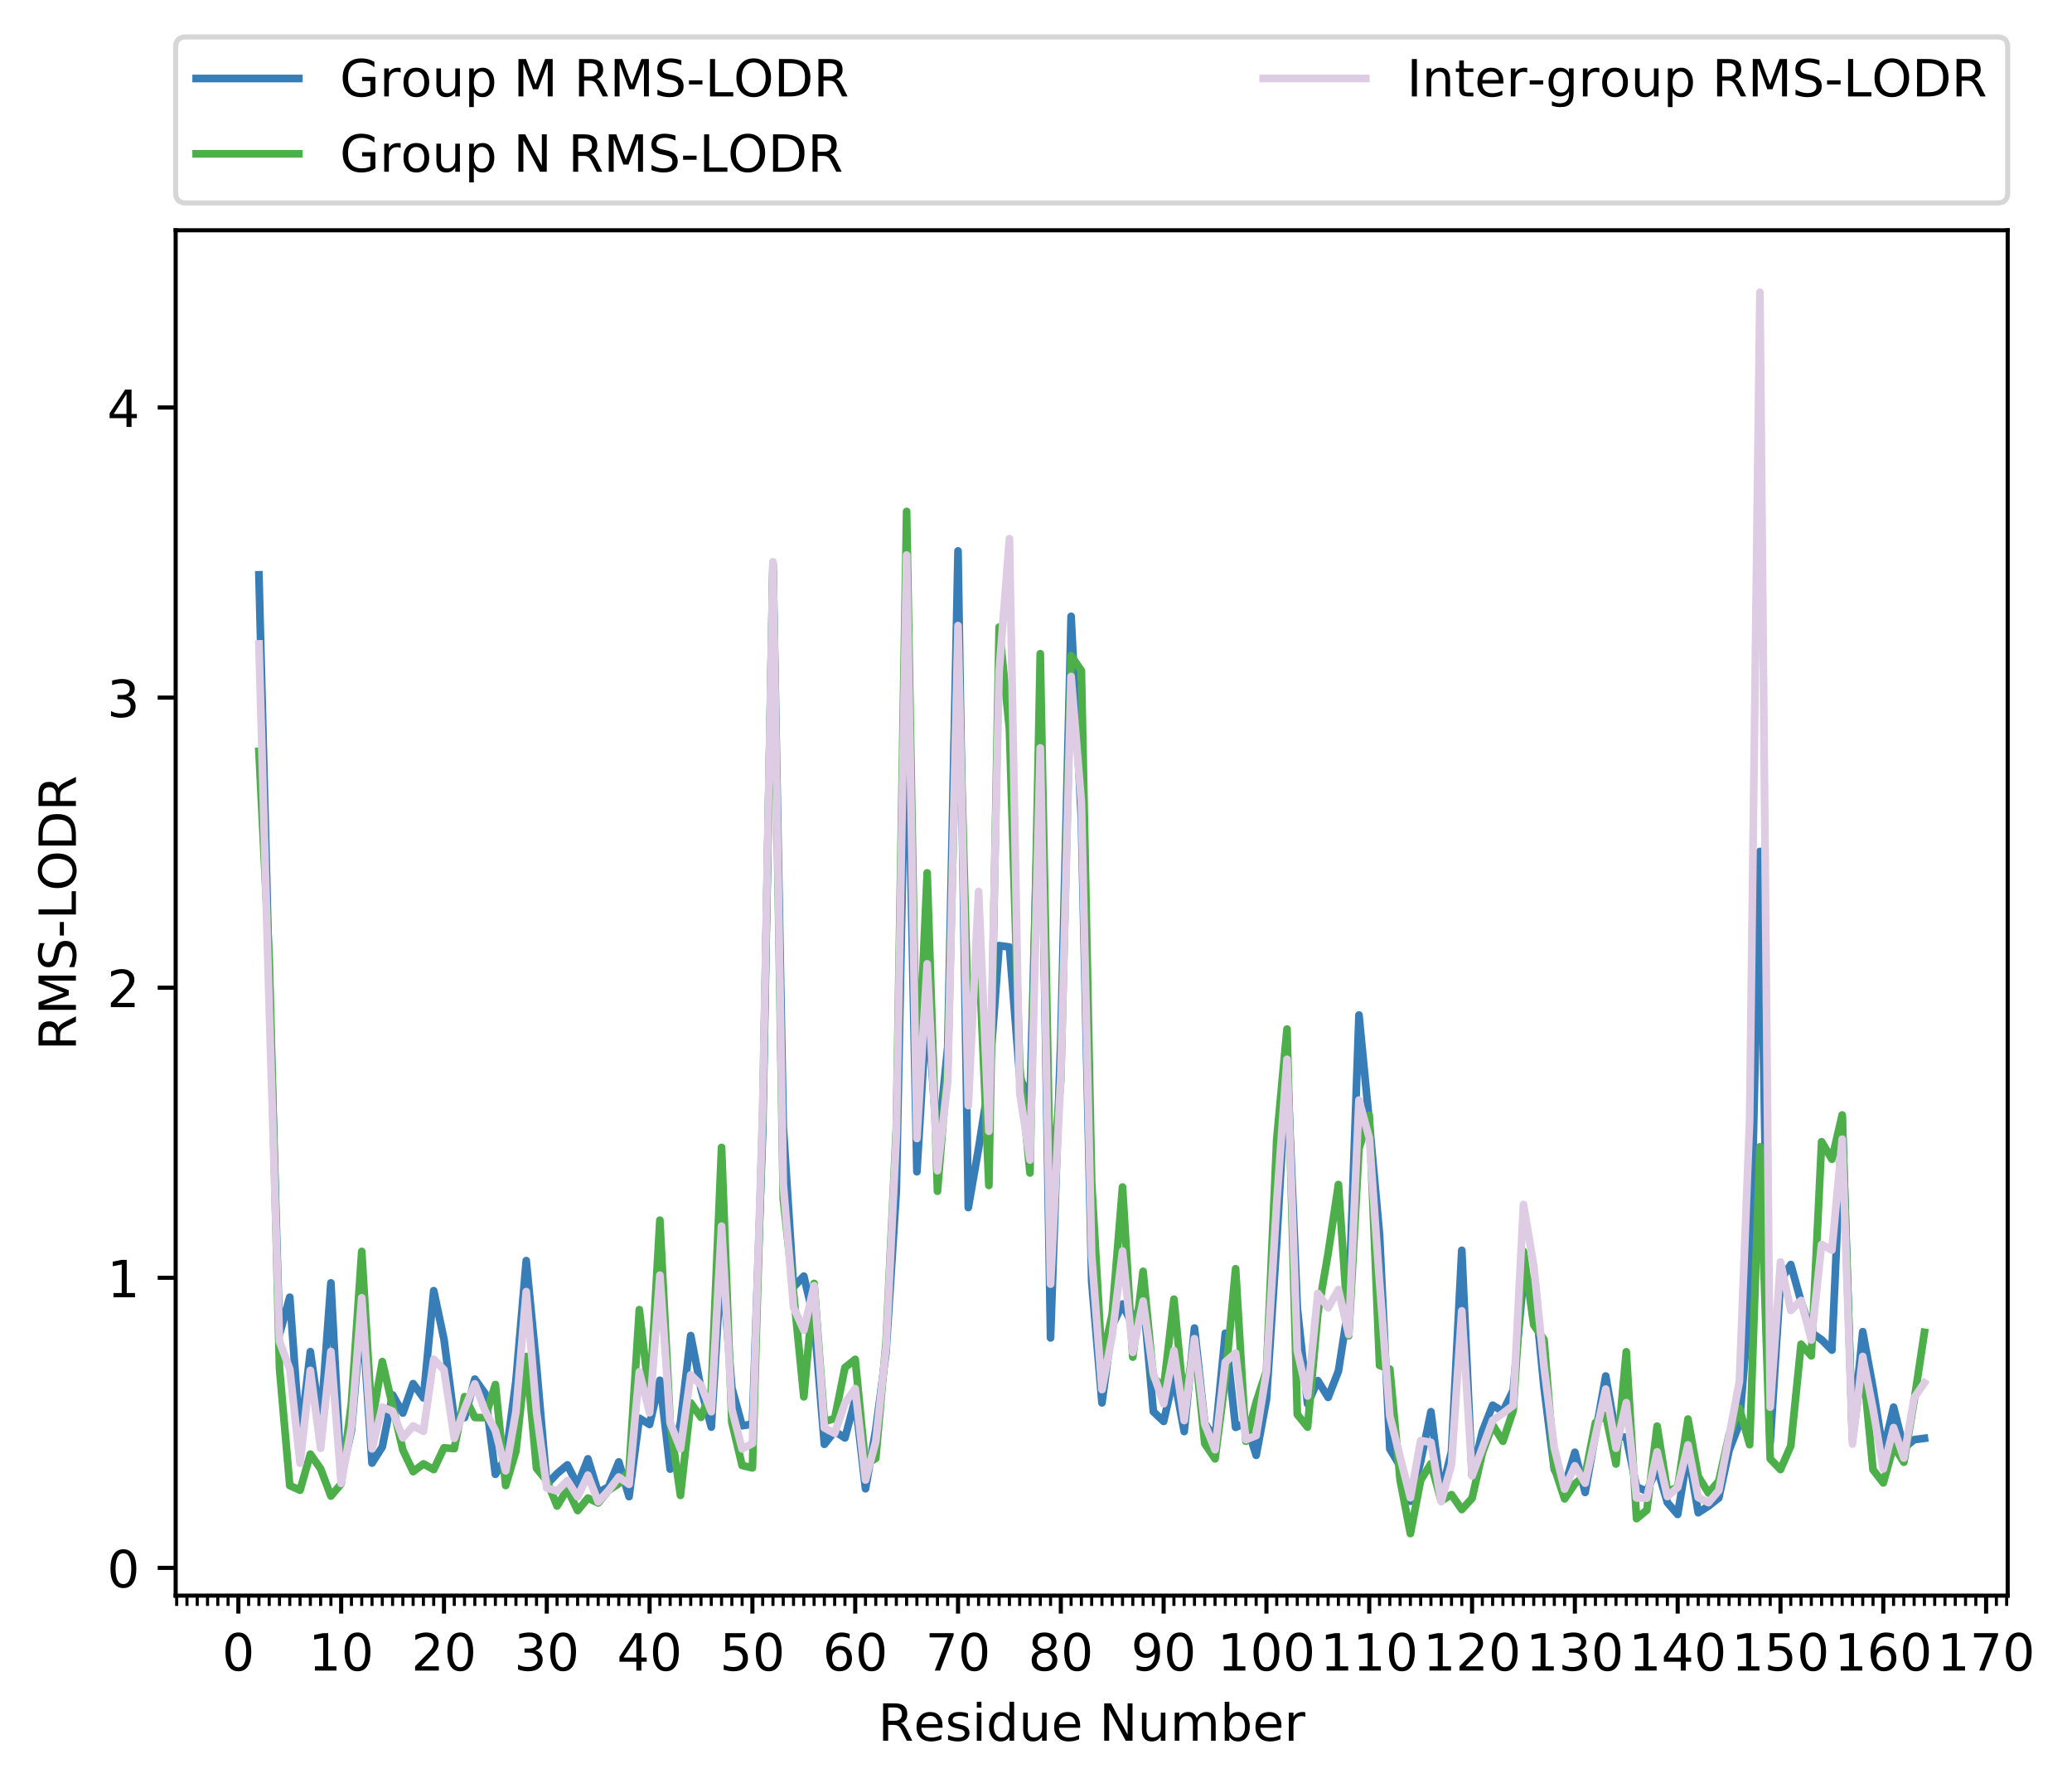 <?xml version="1.0" encoding="utf-8" standalone="no"?>
<!DOCTYPE svg PUBLIC "-//W3C//DTD SVG 1.1//EN"
  "http://www.w3.org/Graphics/SVG/1.1/DTD/svg11.dtd">
<!-- Created with matplotlib (https://matplotlib.org/) -->
<svg height="348.547pt" version="1.1" viewBox="0 0 403.896 348.547" width="403.896pt" xmlns="http://www.w3.org/2000/svg" xmlns:xlink="http://www.w3.org/1999/xlink">
 <defs>
  <style type="text/css">
*{stroke-linecap:butt;stroke-linejoin:round;}
  </style>
 </defs>
 <g id="figure_1">
  <g id="patch_1">
   <path d="M 0 348.547 
L 403.896 348.547 
L 403.896 0 
L 0 0 
z
" style="fill:#ffffff;"/>
  </g>
  <g id="axes_1">
   <g id="patch_2">
    <path d="M 34.241 310.99 
L 391.361 310.99 
L 391.361 44.878 
L 34.241 44.878 
z
" style="fill:#ffffff;"/>
   </g>
   <g id="matplotlib.axis_1">
    <g id="xtick_1">
     <g id="line2d_1">
      <defs>
       <path d="M 0 0 
L 0 3.5 
" id="mfa1ec604da" style="stroke:#000000;stroke-width:0.8;"/>
      </defs>
      <g>
       <use style="stroke:#000000;stroke-width:0.8;" x="46.465" xlink:href="#mfa1ec604da" y="310.99"/>
      </g>
     </g>
     <g id="text_1">
      <!-- 0 -->
      <defs>
       <path d="M 31.781 66.406 
Q 24.172 66.406 20.328 58.906 
Q 16.5 51.422 16.5 36.375 
Q 16.5 21.391 20.328 13.891 
Q 24.172 6.391 31.781 6.391 
Q 39.453 6.391 43.281 13.891 
Q 47.125 21.391 47.125 36.375 
Q 47.125 51.422 43.281 58.906 
Q 39.453 66.406 31.781 66.406 
z
M 31.781 74.219 
Q 44.047 74.219 50.516 64.516 
Q 56.984 54.828 56.984 36.375 
Q 56.984 17.969 50.516 8.266 
Q 44.047 -1.422 31.781 -1.422 
Q 19.531 -1.422 13.062 8.266 
Q 6.594 17.969 6.594 36.375 
Q 6.594 54.828 13.062 64.516 
Q 19.531 74.219 31.781 74.219 
z
" id="DejaVuSans-48"/>
      </defs>
      <g transform="translate(43.284 325.589)scale(0.1 -0.1)">
       <use xlink:href="#DejaVuSans-48"/>
      </g>
     </g>
    </g>
    <g id="xtick_2">
     <g id="line2d_2">
      <g>
       <use style="stroke:#000000;stroke-width:0.8;" x="66.506" xlink:href="#mfa1ec604da" y="310.99"/>
      </g>
     </g>
     <g id="text_2">
      <!-- 10 -->
      <defs>
       <path d="M 12.406 8.297 
L 28.516 8.297 
L 28.516 63.922 
L 10.984 60.406 
L 10.984 69.391 
L 28.422 72.906 
L 38.281 72.906 
L 38.281 8.297 
L 54.391 8.297 
L 54.391 0 
L 12.406 0 
z
" id="DejaVuSans-49"/>
      </defs>
      <g transform="translate(60.143 325.589)scale(0.1 -0.1)">
       <use xlink:href="#DejaVuSans-49"/>
       <use x="63.623" xlink:href="#DejaVuSans-48"/>
      </g>
     </g>
    </g>
    <g id="xtick_3">
     <g id="line2d_3">
      <g>
       <use style="stroke:#000000;stroke-width:0.8;" x="86.546" xlink:href="#mfa1ec604da" y="310.99"/>
      </g>
     </g>
     <g id="text_3">
      <!-- 20 -->
      <defs>
       <path d="M 19.188 8.297 
L 53.609 8.297 
L 53.609 0 
L 7.328 0 
L 7.328 8.297 
Q 12.938 14.109 22.625 23.891 
Q 32.328 33.688 34.812 36.531 
Q 39.547 41.844 41.422 45.531 
Q 43.312 49.219 43.312 52.781 
Q 43.312 58.594 39.234 62.25 
Q 35.156 65.922 28.609 65.922 
Q 23.969 65.922 18.812 64.312 
Q 13.672 62.703 7.812 59.422 
L 7.812 69.391 
Q 13.766 71.781 18.938 73 
Q 24.125 74.219 28.422 74.219 
Q 39.75 74.219 46.484 68.547 
Q 53.219 62.891 53.219 53.422 
Q 53.219 48.922 51.531 44.891 
Q 49.859 40.875 45.406 35.406 
Q 44.188 33.984 37.641 27.219 
Q 31.109 20.453 19.188 8.297 
z
" id="DejaVuSans-50"/>
      </defs>
      <g transform="translate(80.184 325.589)scale(0.1 -0.1)">
       <use xlink:href="#DejaVuSans-50"/>
       <use x="63.623" xlink:href="#DejaVuSans-48"/>
      </g>
     </g>
    </g>
    <g id="xtick_4">
     <g id="line2d_4">
      <g>
       <use style="stroke:#000000;stroke-width:0.8;" x="106.586" xlink:href="#mfa1ec604da" y="310.99"/>
      </g>
     </g>
     <g id="text_4">
      <!-- 30 -->
      <defs>
       <path d="M 40.578 39.312 
Q 47.656 37.797 51.625 33 
Q 55.609 28.219 55.609 21.188 
Q 55.609 10.406 48.188 4.484 
Q 40.766 -1.422 27.094 -1.422 
Q 22.516 -1.422 17.656 -0.516 
Q 12.797 0.391 7.625 2.203 
L 7.625 11.719 
Q 11.719 9.328 16.594 8.109 
Q 21.484 6.891 26.812 6.891 
Q 36.078 6.891 40.938 10.547 
Q 45.797 14.203 45.797 21.188 
Q 45.797 27.641 41.281 31.266 
Q 36.766 34.906 28.719 34.906 
L 20.219 34.906 
L 20.219 43.016 
L 29.109 43.016 
Q 36.375 43.016 40.234 45.922 
Q 44.094 48.828 44.094 54.297 
Q 44.094 59.906 40.109 62.906 
Q 36.141 65.922 28.719 65.922 
Q 24.656 65.922 20.016 65.031 
Q 15.375 64.156 9.812 62.312 
L 9.812 71.094 
Q 15.438 72.656 20.344 73.438 
Q 25.25 74.219 29.594 74.219 
Q 40.828 74.219 47.359 69.109 
Q 53.906 64.016 53.906 55.328 
Q 53.906 49.266 50.438 45.094 
Q 46.969 40.922 40.578 39.312 
z
" id="DejaVuSans-51"/>
      </defs>
      <g transform="translate(100.224 325.589)scale(0.1 -0.1)">
       <use xlink:href="#DejaVuSans-51"/>
       <use x="63.623" xlink:href="#DejaVuSans-48"/>
      </g>
     </g>
    </g>
    <g id="xtick_5">
     <g id="line2d_5">
      <g>
       <use style="stroke:#000000;stroke-width:0.8;" x="126.627" xlink:href="#mfa1ec604da" y="310.99"/>
      </g>
     </g>
     <g id="text_5">
      <!-- 40 -->
      <defs>
       <path d="M 37.797 64.312 
L 12.891 25.391 
L 37.797 25.391 
z
M 35.203 72.906 
L 47.609 72.906 
L 47.609 25.391 
L 58.016 25.391 
L 58.016 17.188 
L 47.609 17.188 
L 47.609 0 
L 37.797 0 
L 37.797 17.188 
L 4.891 17.188 
L 4.891 26.703 
z
" id="DejaVuSans-52"/>
      </defs>
      <g transform="translate(120.264 325.589)scale(0.1 -0.1)">
       <use xlink:href="#DejaVuSans-52"/>
       <use x="63.623" xlink:href="#DejaVuSans-48"/>
      </g>
     </g>
    </g>
    <g id="xtick_6">
     <g id="line2d_6">
      <g>
       <use style="stroke:#000000;stroke-width:0.8;" x="146.667" xlink:href="#mfa1ec604da" y="310.99"/>
      </g>
     </g>
     <g id="text_6">
      <!-- 50 -->
      <defs>
       <path d="M 10.797 72.906 
L 49.516 72.906 
L 49.516 64.594 
L 19.828 64.594 
L 19.828 46.734 
Q 21.969 47.469 24.109 47.828 
Q 26.266 48.188 28.422 48.188 
Q 40.625 48.188 47.75 41.5 
Q 54.891 34.812 54.891 23.391 
Q 54.891 11.625 47.562 5.094 
Q 40.234 -1.422 26.906 -1.422 
Q 22.312 -1.422 17.547 -0.641 
Q 12.797 0.141 7.719 1.703 
L 7.719 11.625 
Q 12.109 9.234 16.797 8.062 
Q 21.484 6.891 26.703 6.891 
Q 35.156 6.891 40.078 11.328 
Q 45.016 15.766 45.016 23.391 
Q 45.016 31 40.078 35.438 
Q 35.156 39.891 26.703 39.891 
Q 22.75 39.891 18.812 39.016 
Q 14.891 38.141 10.797 36.281 
z
" id="DejaVuSans-53"/>
      </defs>
      <g transform="translate(140.305 325.589)scale(0.1 -0.1)">
       <use xlink:href="#DejaVuSans-53"/>
       <use x="63.623" xlink:href="#DejaVuSans-48"/>
      </g>
     </g>
    </g>
    <g id="xtick_7">
     <g id="line2d_7">
      <g>
       <use style="stroke:#000000;stroke-width:0.8;" x="166.708" xlink:href="#mfa1ec604da" y="310.99"/>
      </g>
     </g>
     <g id="text_7">
      <!-- 60 -->
      <defs>
       <path d="M 33.016 40.375 
Q 26.375 40.375 22.484 35.828 
Q 18.609 31.297 18.609 23.391 
Q 18.609 15.531 22.484 10.953 
Q 26.375 6.391 33.016 6.391 
Q 39.656 6.391 43.531 10.953 
Q 47.406 15.531 47.406 23.391 
Q 47.406 31.297 43.531 35.828 
Q 39.656 40.375 33.016 40.375 
z
M 52.594 71.297 
L 52.594 62.312 
Q 48.875 64.062 45.094 64.984 
Q 41.312 65.922 37.594 65.922 
Q 27.828 65.922 22.672 59.328 
Q 17.531 52.734 16.797 39.406 
Q 19.672 43.656 24.016 45.922 
Q 28.375 48.188 33.594 48.188 
Q 44.578 48.188 50.953 41.516 
Q 57.328 34.859 57.328 23.391 
Q 57.328 12.156 50.688 5.359 
Q 44.047 -1.422 33.016 -1.422 
Q 20.359 -1.422 13.672 8.266 
Q 6.984 17.969 6.984 36.375 
Q 6.984 53.656 15.188 63.938 
Q 23.391 74.219 37.203 74.219 
Q 40.922 74.219 44.703 73.484 
Q 48.484 72.75 52.594 71.297 
z
" id="DejaVuSans-54"/>
      </defs>
      <g transform="translate(160.345 325.589)scale(0.1 -0.1)">
       <use xlink:href="#DejaVuSans-54"/>
       <use x="63.623" xlink:href="#DejaVuSans-48"/>
      </g>
     </g>
    </g>
    <g id="xtick_8">
     <g id="line2d_8">
      <g>
       <use style="stroke:#000000;stroke-width:0.8;" x="186.748" xlink:href="#mfa1ec604da" y="310.99"/>
      </g>
     </g>
     <g id="text_8">
      <!-- 70 -->
      <defs>
       <path d="M 8.203 72.906 
L 55.078 72.906 
L 55.078 68.703 
L 28.609 0 
L 18.312 0 
L 43.219 64.594 
L 8.203 64.594 
z
" id="DejaVuSans-55"/>
      </defs>
      <g transform="translate(180.386 325.589)scale(0.1 -0.1)">
       <use xlink:href="#DejaVuSans-55"/>
       <use x="63.623" xlink:href="#DejaVuSans-48"/>
      </g>
     </g>
    </g>
    <g id="xtick_9">
     <g id="line2d_9">
      <g>
       <use style="stroke:#000000;stroke-width:0.8;" x="206.789" xlink:href="#mfa1ec604da" y="310.99"/>
      </g>
     </g>
     <g id="text_9">
      <!-- 80 -->
      <defs>
       <path d="M 31.781 34.625 
Q 24.75 34.625 20.719 30.859 
Q 16.703 27.094 16.703 20.516 
Q 16.703 13.922 20.719 10.156 
Q 24.75 6.391 31.781 6.391 
Q 38.812 6.391 42.859 10.172 
Q 46.922 13.969 46.922 20.516 
Q 46.922 27.094 42.891 30.859 
Q 38.875 34.625 31.781 34.625 
z
M 21.922 38.812 
Q 15.578 40.375 12.031 44.719 
Q 8.5 49.078 8.5 55.328 
Q 8.5 64.062 14.719 69.141 
Q 20.953 74.219 31.781 74.219 
Q 42.672 74.219 48.875 69.141 
Q 55.078 64.062 55.078 55.328 
Q 55.078 49.078 51.531 44.719 
Q 48 40.375 41.703 38.812 
Q 48.828 37.156 52.797 32.312 
Q 56.781 27.484 56.781 20.516 
Q 56.781 9.906 50.312 4.234 
Q 43.844 -1.422 31.781 -1.422 
Q 19.734 -1.422 13.25 4.234 
Q 6.781 9.906 6.781 20.516 
Q 6.781 27.484 10.781 32.312 
Q 14.797 37.156 21.922 38.812 
z
M 18.312 54.391 
Q 18.312 48.734 21.844 45.562 
Q 25.391 42.391 31.781 42.391 
Q 38.141 42.391 41.719 45.562 
Q 45.312 48.734 45.312 54.391 
Q 45.312 60.062 41.719 63.234 
Q 38.141 66.406 31.781 66.406 
Q 25.391 66.406 21.844 63.234 
Q 18.312 60.062 18.312 54.391 
z
" id="DejaVuSans-56"/>
      </defs>
      <g transform="translate(200.426 325.589)scale(0.1 -0.1)">
       <use xlink:href="#DejaVuSans-56"/>
       <use x="63.623" xlink:href="#DejaVuSans-48"/>
      </g>
     </g>
    </g>
    <g id="xtick_10">
     <g id="line2d_10">
      <g>
       <use style="stroke:#000000;stroke-width:0.8;" x="226.829" xlink:href="#mfa1ec604da" y="310.99"/>
      </g>
     </g>
     <g id="text_10">
      <!-- 90 -->
      <defs>
       <path d="M 10.984 1.516 
L 10.984 10.5 
Q 14.703 8.734 18.5 7.812 
Q 22.312 6.891 25.984 6.891 
Q 35.75 6.891 40.891 13.453 
Q 46.047 20.016 46.781 33.406 
Q 43.953 29.203 39.594 26.953 
Q 35.25 24.703 29.984 24.703 
Q 19.047 24.703 12.672 31.312 
Q 6.297 37.938 6.297 49.422 
Q 6.297 60.641 12.938 67.422 
Q 19.578 74.219 30.609 74.219 
Q 43.266 74.219 49.922 64.516 
Q 56.594 54.828 56.594 36.375 
Q 56.594 19.141 48.406 8.859 
Q 40.234 -1.422 26.422 -1.422 
Q 22.703 -1.422 18.891 -0.688 
Q 15.094 0.047 10.984 1.516 
z
M 30.609 32.422 
Q 37.25 32.422 41.125 36.953 
Q 45.016 41.5 45.016 49.422 
Q 45.016 57.281 41.125 61.844 
Q 37.25 66.406 30.609 66.406 
Q 23.969 66.406 20.094 61.844 
Q 16.219 57.281 16.219 49.422 
Q 16.219 41.5 20.094 36.953 
Q 23.969 32.422 30.609 32.422 
z
" id="DejaVuSans-57"/>
      </defs>
      <g transform="translate(220.466 325.589)scale(0.1 -0.1)">
       <use xlink:href="#DejaVuSans-57"/>
       <use x="63.623" xlink:href="#DejaVuSans-48"/>
      </g>
     </g>
    </g>
    <g id="xtick_11">
     <g id="line2d_11">
      <g>
       <use style="stroke:#000000;stroke-width:0.8;" x="246.869" xlink:href="#mfa1ec604da" y="310.99"/>
      </g>
     </g>
     <g id="text_11">
      <!-- 100 -->
      <g transform="translate(237.326 325.589)scale(0.1 -0.1)">
       <use xlink:href="#DejaVuSans-49"/>
       <use x="63.623" xlink:href="#DejaVuSans-48"/>
       <use x="127.246" xlink:href="#DejaVuSans-48"/>
      </g>
     </g>
    </g>
    <g id="xtick_12">
     <g id="line2d_12">
      <g>
       <use style="stroke:#000000;stroke-width:0.8;" x="266.91" xlink:href="#mfa1ec604da" y="310.99"/>
      </g>
     </g>
     <g id="text_12">
      <!-- 110 -->
      <g transform="translate(257.366 325.589)scale(0.1 -0.1)">
       <use xlink:href="#DejaVuSans-49"/>
       <use x="63.623" xlink:href="#DejaVuSans-49"/>
       <use x="127.246" xlink:href="#DejaVuSans-48"/>
      </g>
     </g>
    </g>
    <g id="xtick_13">
     <g id="line2d_13">
      <g>
       <use style="stroke:#000000;stroke-width:0.8;" x="286.95" xlink:href="#mfa1ec604da" y="310.99"/>
      </g>
     </g>
     <g id="text_13">
      <!-- 120 -->
      <g transform="translate(277.406 325.589)scale(0.1 -0.1)">
       <use xlink:href="#DejaVuSans-49"/>
       <use x="63.623" xlink:href="#DejaVuSans-50"/>
       <use x="127.246" xlink:href="#DejaVuSans-48"/>
      </g>
     </g>
    </g>
    <g id="xtick_14">
     <g id="line2d_14">
      <g>
       <use style="stroke:#000000;stroke-width:0.8;" x="306.991" xlink:href="#mfa1ec604da" y="310.99"/>
      </g>
     </g>
     <g id="text_14">
      <!-- 130 -->
      <g transform="translate(297.447 325.589)scale(0.1 -0.1)">
       <use xlink:href="#DejaVuSans-49"/>
       <use x="63.623" xlink:href="#DejaVuSans-51"/>
       <use x="127.246" xlink:href="#DejaVuSans-48"/>
      </g>
     </g>
    </g>
    <g id="xtick_15">
     <g id="line2d_15">
      <g>
       <use style="stroke:#000000;stroke-width:0.8;" x="327.031" xlink:href="#mfa1ec604da" y="310.99"/>
      </g>
     </g>
     <g id="text_15">
      <!-- 140 -->
      <g transform="translate(317.487 325.589)scale(0.1 -0.1)">
       <use xlink:href="#DejaVuSans-49"/>
       <use x="63.623" xlink:href="#DejaVuSans-52"/>
       <use x="127.246" xlink:href="#DejaVuSans-48"/>
      </g>
     </g>
    </g>
    <g id="xtick_16">
     <g id="line2d_16">
      <g>
       <use style="stroke:#000000;stroke-width:0.8;" x="347.071" xlink:href="#mfa1ec604da" y="310.99"/>
      </g>
     </g>
     <g id="text_16">
      <!-- 150 -->
      <g transform="translate(337.528 325.589)scale(0.1 -0.1)">
       <use xlink:href="#DejaVuSans-49"/>
       <use x="63.623" xlink:href="#DejaVuSans-53"/>
       <use x="127.246" xlink:href="#DejaVuSans-48"/>
      </g>
     </g>
    </g>
    <g id="xtick_17">
     <g id="line2d_17">
      <g>
       <use style="stroke:#000000;stroke-width:0.8;" x="367.112" xlink:href="#mfa1ec604da" y="310.99"/>
      </g>
     </g>
     <g id="text_17">
      <!-- 160 -->
      <g transform="translate(357.568 325.589)scale(0.1 -0.1)">
       <use xlink:href="#DejaVuSans-49"/>
       <use x="63.623" xlink:href="#DejaVuSans-54"/>
       <use x="127.246" xlink:href="#DejaVuSans-48"/>
      </g>
     </g>
    </g>
    <g id="xtick_18">
     <g id="line2d_18">
      <g>
       <use style="stroke:#000000;stroke-width:0.8;" x="387.152" xlink:href="#mfa1ec604da" y="310.99"/>
      </g>
     </g>
     <g id="text_18">
      <!-- 170 -->
      <g transform="translate(377.608 325.589)scale(0.1 -0.1)">
       <use xlink:href="#DejaVuSans-49"/>
       <use x="63.623" xlink:href="#DejaVuSans-55"/>
       <use x="127.246" xlink:href="#DejaVuSans-48"/>
      </g>
     </g>
    </g>
    <g id="xtick_19">
     <g id="line2d_19">
      <defs>
       <path d="M 0 0 
L 0 2 
" id="m562d52e967" style="stroke:#000000;stroke-width:0.6;"/>
      </defs>
      <g>
       <use style="stroke:#000000;stroke-width:0.6;" x="34.441" xlink:href="#m562d52e967" y="310.99"/>
      </g>
     </g>
    </g>
    <g id="xtick_20">
     <g id="line2d_20">
      <g>
       <use style="stroke:#000000;stroke-width:0.6;" x="36.445" xlink:href="#m562d52e967" y="310.99"/>
      </g>
     </g>
    </g>
    <g id="xtick_21">
     <g id="line2d_21">
      <g>
       <use style="stroke:#000000;stroke-width:0.6;" x="38.449" xlink:href="#m562d52e967" y="310.99"/>
      </g>
     </g>
    </g>
    <g id="xtick_22">
     <g id="line2d_22">
      <g>
       <use style="stroke:#000000;stroke-width:0.6;" x="40.453" xlink:href="#m562d52e967" y="310.99"/>
      </g>
     </g>
    </g>
    <g id="xtick_23">
     <g id="line2d_23">
      <g>
       <use style="stroke:#000000;stroke-width:0.6;" x="42.457" xlink:href="#m562d52e967" y="310.99"/>
      </g>
     </g>
    </g>
    <g id="xtick_24">
     <g id="line2d_24">
      <g>
       <use style="stroke:#000000;stroke-width:0.6;" x="44.461" xlink:href="#m562d52e967" y="310.99"/>
      </g>
     </g>
    </g>
    <g id="xtick_25">
     <g id="line2d_25">
      <g>
       <use style="stroke:#000000;stroke-width:0.6;" x="48.469" xlink:href="#m562d52e967" y="310.99"/>
      </g>
     </g>
    </g>
    <g id="xtick_26">
     <g id="line2d_26">
      <g>
       <use style="stroke:#000000;stroke-width:0.6;" x="50.473" xlink:href="#m562d52e967" y="310.99"/>
      </g>
     </g>
    </g>
    <g id="xtick_27">
     <g id="line2d_27">
      <g>
       <use style="stroke:#000000;stroke-width:0.6;" x="52.477" xlink:href="#m562d52e967" y="310.99"/>
      </g>
     </g>
    </g>
    <g id="xtick_28">
     <g id="line2d_28">
      <g>
       <use style="stroke:#000000;stroke-width:0.6;" x="54.481" xlink:href="#m562d52e967" y="310.99"/>
      </g>
     </g>
    </g>
    <g id="xtick_29">
     <g id="line2d_29">
      <g>
       <use style="stroke:#000000;stroke-width:0.6;" x="56.485" xlink:href="#m562d52e967" y="310.99"/>
      </g>
     </g>
    </g>
    <g id="xtick_30">
     <g id="line2d_30">
      <g>
       <use style="stroke:#000000;stroke-width:0.6;" x="58.49" xlink:href="#m562d52e967" y="310.99"/>
      </g>
     </g>
    </g>
    <g id="xtick_31">
     <g id="line2d_31">
      <g>
       <use style="stroke:#000000;stroke-width:0.6;" x="60.494" xlink:href="#m562d52e967" y="310.99"/>
      </g>
     </g>
    </g>
    <g id="xtick_32">
     <g id="line2d_32">
      <g>
       <use style="stroke:#000000;stroke-width:0.6;" x="62.498" xlink:href="#m562d52e967" y="310.99"/>
      </g>
     </g>
    </g>
    <g id="xtick_33">
     <g id="line2d_33">
      <g>
       <use style="stroke:#000000;stroke-width:0.6;" x="64.502" xlink:href="#m562d52e967" y="310.99"/>
      </g>
     </g>
    </g>
    <g id="xtick_34">
     <g id="line2d_34">
      <g>
       <use style="stroke:#000000;stroke-width:0.6;" x="68.51" xlink:href="#m562d52e967" y="310.99"/>
      </g>
     </g>
    </g>
    <g id="xtick_35">
     <g id="line2d_35">
      <g>
       <use style="stroke:#000000;stroke-width:0.6;" x="70.514" xlink:href="#m562d52e967" y="310.99"/>
      </g>
     </g>
    </g>
    <g id="xtick_36">
     <g id="line2d_36">
      <g>
       <use style="stroke:#000000;stroke-width:0.6;" x="72.518" xlink:href="#m562d52e967" y="310.99"/>
      </g>
     </g>
    </g>
    <g id="xtick_37">
     <g id="line2d_37">
      <g>
       <use style="stroke:#000000;stroke-width:0.6;" x="74.522" xlink:href="#m562d52e967" y="310.99"/>
      </g>
     </g>
    </g>
    <g id="xtick_38">
     <g id="line2d_38">
      <g>
       <use style="stroke:#000000;stroke-width:0.6;" x="76.526" xlink:href="#m562d52e967" y="310.99"/>
      </g>
     </g>
    </g>
    <g id="xtick_39">
     <g id="line2d_39">
      <g>
       <use style="stroke:#000000;stroke-width:0.6;" x="78.53" xlink:href="#m562d52e967" y="310.99"/>
      </g>
     </g>
    </g>
    <g id="xtick_40">
     <g id="line2d_40">
      <g>
       <use style="stroke:#000000;stroke-width:0.6;" x="80.534" xlink:href="#m562d52e967" y="310.99"/>
      </g>
     </g>
    </g>
    <g id="xtick_41">
     <g id="line2d_41">
      <g>
       <use style="stroke:#000000;stroke-width:0.6;" x="82.538" xlink:href="#m562d52e967" y="310.99"/>
      </g>
     </g>
    </g>
    <g id="xtick_42">
     <g id="line2d_42">
      <g>
       <use style="stroke:#000000;stroke-width:0.6;" x="84.542" xlink:href="#m562d52e967" y="310.99"/>
      </g>
     </g>
    </g>
    <g id="xtick_43">
     <g id="line2d_43">
      <g>
       <use style="stroke:#000000;stroke-width:0.6;" x="88.55" xlink:href="#m562d52e967" y="310.99"/>
      </g>
     </g>
    </g>
    <g id="xtick_44">
     <g id="line2d_44">
      <g>
       <use style="stroke:#000000;stroke-width:0.6;" x="90.554" xlink:href="#m562d52e967" y="310.99"/>
      </g>
     </g>
    </g>
    <g id="xtick_45">
     <g id="line2d_45">
      <g>
       <use style="stroke:#000000;stroke-width:0.6;" x="92.558" xlink:href="#m562d52e967" y="310.99"/>
      </g>
     </g>
    </g>
    <g id="xtick_46">
     <g id="line2d_46">
      <g>
       <use style="stroke:#000000;stroke-width:0.6;" x="94.562" xlink:href="#m562d52e967" y="310.99"/>
      </g>
     </g>
    </g>
    <g id="xtick_47">
     <g id="line2d_47">
      <g>
       <use style="stroke:#000000;stroke-width:0.6;" x="96.566" xlink:href="#m562d52e967" y="310.99"/>
      </g>
     </g>
    </g>
    <g id="xtick_48">
     <g id="line2d_48">
      <g>
       <use style="stroke:#000000;stroke-width:0.6;" x="98.57" xlink:href="#m562d52e967" y="310.99"/>
      </g>
     </g>
    </g>
    <g id="xtick_49">
     <g id="line2d_49">
      <g>
       <use style="stroke:#000000;stroke-width:0.6;" x="100.574" xlink:href="#m562d52e967" y="310.99"/>
      </g>
     </g>
    </g>
    <g id="xtick_50">
     <g id="line2d_50">
      <g>
       <use style="stroke:#000000;stroke-width:0.6;" x="102.578" xlink:href="#m562d52e967" y="310.99"/>
      </g>
     </g>
    </g>
    <g id="xtick_51">
     <g id="line2d_51">
      <g>
       <use style="stroke:#000000;stroke-width:0.6;" x="104.582" xlink:href="#m562d52e967" y="310.99"/>
      </g>
     </g>
    </g>
    <g id="xtick_52">
     <g id="line2d_52">
      <g>
       <use style="stroke:#000000;stroke-width:0.6;" x="108.591" xlink:href="#m562d52e967" y="310.99"/>
      </g>
     </g>
    </g>
    <g id="xtick_53">
     <g id="line2d_53">
      <g>
       <use style="stroke:#000000;stroke-width:0.6;" x="110.595" xlink:href="#m562d52e967" y="310.99"/>
      </g>
     </g>
    </g>
    <g id="xtick_54">
     <g id="line2d_54">
      <g>
       <use style="stroke:#000000;stroke-width:0.6;" x="112.599" xlink:href="#m562d52e967" y="310.99"/>
      </g>
     </g>
    </g>
    <g id="xtick_55">
     <g id="line2d_55">
      <g>
       <use style="stroke:#000000;stroke-width:0.6;" x="114.603" xlink:href="#m562d52e967" y="310.99"/>
      </g>
     </g>
    </g>
    <g id="xtick_56">
     <g id="line2d_56">
      <g>
       <use style="stroke:#000000;stroke-width:0.6;" x="116.607" xlink:href="#m562d52e967" y="310.99"/>
      </g>
     </g>
    </g>
    <g id="xtick_57">
     <g id="line2d_57">
      <g>
       <use style="stroke:#000000;stroke-width:0.6;" x="118.611" xlink:href="#m562d52e967" y="310.99"/>
      </g>
     </g>
    </g>
    <g id="xtick_58">
     <g id="line2d_58">
      <g>
       <use style="stroke:#000000;stroke-width:0.6;" x="120.615" xlink:href="#m562d52e967" y="310.99"/>
      </g>
     </g>
    </g>
    <g id="xtick_59">
     <g id="line2d_59">
      <g>
       <use style="stroke:#000000;stroke-width:0.6;" x="122.619" xlink:href="#m562d52e967" y="310.99"/>
      </g>
     </g>
    </g>
    <g id="xtick_60">
     <g id="line2d_60">
      <g>
       <use style="stroke:#000000;stroke-width:0.6;" x="124.623" xlink:href="#m562d52e967" y="310.99"/>
      </g>
     </g>
    </g>
    <g id="xtick_61">
     <g id="line2d_61">
      <g>
       <use style="stroke:#000000;stroke-width:0.6;" x="128.631" xlink:href="#m562d52e967" y="310.99"/>
      </g>
     </g>
    </g>
    <g id="xtick_62">
     <g id="line2d_62">
      <g>
       <use style="stroke:#000000;stroke-width:0.6;" x="130.635" xlink:href="#m562d52e967" y="310.99"/>
      </g>
     </g>
    </g>
    <g id="xtick_63">
     <g id="line2d_63">
      <g>
       <use style="stroke:#000000;stroke-width:0.6;" x="132.639" xlink:href="#m562d52e967" y="310.99"/>
      </g>
     </g>
    </g>
    <g id="xtick_64">
     <g id="line2d_64">
      <g>
       <use style="stroke:#000000;stroke-width:0.6;" x="134.643" xlink:href="#m562d52e967" y="310.99"/>
      </g>
     </g>
    </g>
    <g id="xtick_65">
     <g id="line2d_65">
      <g>
       <use style="stroke:#000000;stroke-width:0.6;" x="136.647" xlink:href="#m562d52e967" y="310.99"/>
      </g>
     </g>
    </g>
    <g id="xtick_66">
     <g id="line2d_66">
      <g>
       <use style="stroke:#000000;stroke-width:0.6;" x="138.651" xlink:href="#m562d52e967" y="310.99"/>
      </g>
     </g>
    </g>
    <g id="xtick_67">
     <g id="line2d_67">
      <g>
       <use style="stroke:#000000;stroke-width:0.6;" x="140.655" xlink:href="#m562d52e967" y="310.99"/>
      </g>
     </g>
    </g>
    <g id="xtick_68">
     <g id="line2d_68">
      <g>
       <use style="stroke:#000000;stroke-width:0.6;" x="142.659" xlink:href="#m562d52e967" y="310.99"/>
      </g>
     </g>
    </g>
    <g id="xtick_69">
     <g id="line2d_69">
      <g>
       <use style="stroke:#000000;stroke-width:0.6;" x="144.663" xlink:href="#m562d52e967" y="310.99"/>
      </g>
     </g>
    </g>
    <g id="xtick_70">
     <g id="line2d_70">
      <g>
       <use style="stroke:#000000;stroke-width:0.6;" x="148.671" xlink:href="#m562d52e967" y="310.99"/>
      </g>
     </g>
    </g>
    <g id="xtick_71">
     <g id="line2d_71">
      <g>
       <use style="stroke:#000000;stroke-width:0.6;" x="150.675" xlink:href="#m562d52e967" y="310.99"/>
      </g>
     </g>
    </g>
    <g id="xtick_72">
     <g id="line2d_72">
      <g>
       <use style="stroke:#000000;stroke-width:0.6;" x="152.679" xlink:href="#m562d52e967" y="310.99"/>
      </g>
     </g>
    </g>
    <g id="xtick_73">
     <g id="line2d_73">
      <g>
       <use style="stroke:#000000;stroke-width:0.6;" x="154.683" xlink:href="#m562d52e967" y="310.99"/>
      </g>
     </g>
    </g>
    <g id="xtick_74">
     <g id="line2d_74">
      <g>
       <use style="stroke:#000000;stroke-width:0.6;" x="156.687" xlink:href="#m562d52e967" y="310.99"/>
      </g>
     </g>
    </g>
    <g id="xtick_75">
     <g id="line2d_75">
      <g>
       <use style="stroke:#000000;stroke-width:0.6;" x="158.692" xlink:href="#m562d52e967" y="310.99"/>
      </g>
     </g>
    </g>
    <g id="xtick_76">
     <g id="line2d_76">
      <g>
       <use style="stroke:#000000;stroke-width:0.6;" x="160.696" xlink:href="#m562d52e967" y="310.99"/>
      </g>
     </g>
    </g>
    <g id="xtick_77">
     <g id="line2d_77">
      <g>
       <use style="stroke:#000000;stroke-width:0.6;" x="162.7" xlink:href="#m562d52e967" y="310.99"/>
      </g>
     </g>
    </g>
    <g id="xtick_78">
     <g id="line2d_78">
      <g>
       <use style="stroke:#000000;stroke-width:0.6;" x="164.704" xlink:href="#m562d52e967" y="310.99"/>
      </g>
     </g>
    </g>
    <g id="xtick_79">
     <g id="line2d_79">
      <g>
       <use style="stroke:#000000;stroke-width:0.6;" x="168.712" xlink:href="#m562d52e967" y="310.99"/>
      </g>
     </g>
    </g>
    <g id="xtick_80">
     <g id="line2d_80">
      <g>
       <use style="stroke:#000000;stroke-width:0.6;" x="170.716" xlink:href="#m562d52e967" y="310.99"/>
      </g>
     </g>
    </g>
    <g id="xtick_81">
     <g id="line2d_81">
      <g>
       <use style="stroke:#000000;stroke-width:0.6;" x="172.72" xlink:href="#m562d52e967" y="310.99"/>
      </g>
     </g>
    </g>
    <g id="xtick_82">
     <g id="line2d_82">
      <g>
       <use style="stroke:#000000;stroke-width:0.6;" x="174.724" xlink:href="#m562d52e967" y="310.99"/>
      </g>
     </g>
    </g>
    <g id="xtick_83">
     <g id="line2d_83">
      <g>
       <use style="stroke:#000000;stroke-width:0.6;" x="176.728" xlink:href="#m562d52e967" y="310.99"/>
      </g>
     </g>
    </g>
    <g id="xtick_84">
     <g id="line2d_84">
      <g>
       <use style="stroke:#000000;stroke-width:0.6;" x="178.732" xlink:href="#m562d52e967" y="310.99"/>
      </g>
     </g>
    </g>
    <g id="xtick_85">
     <g id="line2d_85">
      <g>
       <use style="stroke:#000000;stroke-width:0.6;" x="180.736" xlink:href="#m562d52e967" y="310.99"/>
      </g>
     </g>
    </g>
    <g id="xtick_86">
     <g id="line2d_86">
      <g>
       <use style="stroke:#000000;stroke-width:0.6;" x="182.74" xlink:href="#m562d52e967" y="310.99"/>
      </g>
     </g>
    </g>
    <g id="xtick_87">
     <g id="line2d_87">
      <g>
       <use style="stroke:#000000;stroke-width:0.6;" x="184.744" xlink:href="#m562d52e967" y="310.99"/>
      </g>
     </g>
    </g>
    <g id="xtick_88">
     <g id="line2d_88">
      <g>
       <use style="stroke:#000000;stroke-width:0.6;" x="188.752" xlink:href="#m562d52e967" y="310.99"/>
      </g>
     </g>
    </g>
    <g id="xtick_89">
     <g id="line2d_89">
      <g>
       <use style="stroke:#000000;stroke-width:0.6;" x="190.756" xlink:href="#m562d52e967" y="310.99"/>
      </g>
     </g>
    </g>
    <g id="xtick_90">
     <g id="line2d_90">
      <g>
       <use style="stroke:#000000;stroke-width:0.6;" x="192.76" xlink:href="#m562d52e967" y="310.99"/>
      </g>
     </g>
    </g>
    <g id="xtick_91">
     <g id="line2d_91">
      <g>
       <use style="stroke:#000000;stroke-width:0.6;" x="194.764" xlink:href="#m562d52e967" y="310.99"/>
      </g>
     </g>
    </g>
    <g id="xtick_92">
     <g id="line2d_92">
      <g>
       <use style="stroke:#000000;stroke-width:0.6;" x="196.768" xlink:href="#m562d52e967" y="310.99"/>
      </g>
     </g>
    </g>
    <g id="xtick_93">
     <g id="line2d_93">
      <g>
       <use style="stroke:#000000;stroke-width:0.6;" x="198.772" xlink:href="#m562d52e967" y="310.99"/>
      </g>
     </g>
    </g>
    <g id="xtick_94">
     <g id="line2d_94">
      <g>
       <use style="stroke:#000000;stroke-width:0.6;" x="200.776" xlink:href="#m562d52e967" y="310.99"/>
      </g>
     </g>
    </g>
    <g id="xtick_95">
     <g id="line2d_95">
      <g>
       <use style="stroke:#000000;stroke-width:0.6;" x="202.78" xlink:href="#m562d52e967" y="310.99"/>
      </g>
     </g>
    </g>
    <g id="xtick_96">
     <g id="line2d_96">
      <g>
       <use style="stroke:#000000;stroke-width:0.6;" x="204.784" xlink:href="#m562d52e967" y="310.99"/>
      </g>
     </g>
    </g>
    <g id="xtick_97">
     <g id="line2d_97">
      <g>
       <use style="stroke:#000000;stroke-width:0.6;" x="208.793" xlink:href="#m562d52e967" y="310.99"/>
      </g>
     </g>
    </g>
    <g id="xtick_98">
     <g id="line2d_98">
      <g>
       <use style="stroke:#000000;stroke-width:0.6;" x="210.797" xlink:href="#m562d52e967" y="310.99"/>
      </g>
     </g>
    </g>
    <g id="xtick_99">
     <g id="line2d_99">
      <g>
       <use style="stroke:#000000;stroke-width:0.6;" x="212.801" xlink:href="#m562d52e967" y="310.99"/>
      </g>
     </g>
    </g>
    <g id="xtick_100">
     <g id="line2d_100">
      <g>
       <use style="stroke:#000000;stroke-width:0.6;" x="214.805" xlink:href="#m562d52e967" y="310.99"/>
      </g>
     </g>
    </g>
    <g id="xtick_101">
     <g id="line2d_101">
      <g>
       <use style="stroke:#000000;stroke-width:0.6;" x="216.809" xlink:href="#m562d52e967" y="310.99"/>
      </g>
     </g>
    </g>
    <g id="xtick_102">
     <g id="line2d_102">
      <g>
       <use style="stroke:#000000;stroke-width:0.6;" x="218.813" xlink:href="#m562d52e967" y="310.99"/>
      </g>
     </g>
    </g>
    <g id="xtick_103">
     <g id="line2d_103">
      <g>
       <use style="stroke:#000000;stroke-width:0.6;" x="220.817" xlink:href="#m562d52e967" y="310.99"/>
      </g>
     </g>
    </g>
    <g id="xtick_104">
     <g id="line2d_104">
      <g>
       <use style="stroke:#000000;stroke-width:0.6;" x="222.821" xlink:href="#m562d52e967" y="310.99"/>
      </g>
     </g>
    </g>
    <g id="xtick_105">
     <g id="line2d_105">
      <g>
       <use style="stroke:#000000;stroke-width:0.6;" x="224.825" xlink:href="#m562d52e967" y="310.99"/>
      </g>
     </g>
    </g>
    <g id="xtick_106">
     <g id="line2d_106">
      <g>
       <use style="stroke:#000000;stroke-width:0.6;" x="228.833" xlink:href="#m562d52e967" y="310.99"/>
      </g>
     </g>
    </g>
    <g id="xtick_107">
     <g id="line2d_107">
      <g>
       <use style="stroke:#000000;stroke-width:0.6;" x="230.837" xlink:href="#m562d52e967" y="310.99"/>
      </g>
     </g>
    </g>
    <g id="xtick_108">
     <g id="line2d_108">
      <g>
       <use style="stroke:#000000;stroke-width:0.6;" x="232.841" xlink:href="#m562d52e967" y="310.99"/>
      </g>
     </g>
    </g>
    <g id="xtick_109">
     <g id="line2d_109">
      <g>
       <use style="stroke:#000000;stroke-width:0.6;" x="234.845" xlink:href="#m562d52e967" y="310.99"/>
      </g>
     </g>
    </g>
    <g id="xtick_110">
     <g id="line2d_110">
      <g>
       <use style="stroke:#000000;stroke-width:0.6;" x="236.849" xlink:href="#m562d52e967" y="310.99"/>
      </g>
     </g>
    </g>
    <g id="xtick_111">
     <g id="line2d_111">
      <g>
       <use style="stroke:#000000;stroke-width:0.6;" x="238.853" xlink:href="#m562d52e967" y="310.99"/>
      </g>
     </g>
    </g>
    <g id="xtick_112">
     <g id="line2d_112">
      <g>
       <use style="stroke:#000000;stroke-width:0.6;" x="240.857" xlink:href="#m562d52e967" y="310.99"/>
      </g>
     </g>
    </g>
    <g id="xtick_113">
     <g id="line2d_113">
      <g>
       <use style="stroke:#000000;stroke-width:0.6;" x="242.861" xlink:href="#m562d52e967" y="310.99"/>
      </g>
     </g>
    </g>
    <g id="xtick_114">
     <g id="line2d_114">
      <g>
       <use style="stroke:#000000;stroke-width:0.6;" x="244.865" xlink:href="#m562d52e967" y="310.99"/>
      </g>
     </g>
    </g>
    <g id="xtick_115">
     <g id="line2d_115">
      <g>
       <use style="stroke:#000000;stroke-width:0.6;" x="248.873" xlink:href="#m562d52e967" y="310.99"/>
      </g>
     </g>
    </g>
    <g id="xtick_116">
     <g id="line2d_116">
      <g>
       <use style="stroke:#000000;stroke-width:0.6;" x="250.877" xlink:href="#m562d52e967" y="310.99"/>
      </g>
     </g>
    </g>
    <g id="xtick_117">
     <g id="line2d_117">
      <g>
       <use style="stroke:#000000;stroke-width:0.6;" x="252.881" xlink:href="#m562d52e967" y="310.99"/>
      </g>
     </g>
    </g>
    <g id="xtick_118">
     <g id="line2d_118">
      <g>
       <use style="stroke:#000000;stroke-width:0.6;" x="254.885" xlink:href="#m562d52e967" y="310.99"/>
      </g>
     </g>
    </g>
    <g id="xtick_119">
     <g id="line2d_119">
      <g>
       <use style="stroke:#000000;stroke-width:0.6;" x="256.89" xlink:href="#m562d52e967" y="310.99"/>
      </g>
     </g>
    </g>
    <g id="xtick_120">
     <g id="line2d_120">
      <g>
       <use style="stroke:#000000;stroke-width:0.6;" x="258.894" xlink:href="#m562d52e967" y="310.99"/>
      </g>
     </g>
    </g>
    <g id="xtick_121">
     <g id="line2d_121">
      <g>
       <use style="stroke:#000000;stroke-width:0.6;" x="260.898" xlink:href="#m562d52e967" y="310.99"/>
      </g>
     </g>
    </g>
    <g id="xtick_122">
     <g id="line2d_122">
      <g>
       <use style="stroke:#000000;stroke-width:0.6;" x="262.902" xlink:href="#m562d52e967" y="310.99"/>
      </g>
     </g>
    </g>
    <g id="xtick_123">
     <g id="line2d_123">
      <g>
       <use style="stroke:#000000;stroke-width:0.6;" x="264.906" xlink:href="#m562d52e967" y="310.99"/>
      </g>
     </g>
    </g>
    <g id="xtick_124">
     <g id="line2d_124">
      <g>
       <use style="stroke:#000000;stroke-width:0.6;" x="268.914" xlink:href="#m562d52e967" y="310.99"/>
      </g>
     </g>
    </g>
    <g id="xtick_125">
     <g id="line2d_125">
      <g>
       <use style="stroke:#000000;stroke-width:0.6;" x="270.918" xlink:href="#m562d52e967" y="310.99"/>
      </g>
     </g>
    </g>
    <g id="xtick_126">
     <g id="line2d_126">
      <g>
       <use style="stroke:#000000;stroke-width:0.6;" x="272.922" xlink:href="#m562d52e967" y="310.99"/>
      </g>
     </g>
    </g>
    <g id="xtick_127">
     <g id="line2d_127">
      <g>
       <use style="stroke:#000000;stroke-width:0.6;" x="274.926" xlink:href="#m562d52e967" y="310.99"/>
      </g>
     </g>
    </g>
    <g id="xtick_128">
     <g id="line2d_128">
      <g>
       <use style="stroke:#000000;stroke-width:0.6;" x="276.93" xlink:href="#m562d52e967" y="310.99"/>
      </g>
     </g>
    </g>
    <g id="xtick_129">
     <g id="line2d_129">
      <g>
       <use style="stroke:#000000;stroke-width:0.6;" x="278.934" xlink:href="#m562d52e967" y="310.99"/>
      </g>
     </g>
    </g>
    <g id="xtick_130">
     <g id="line2d_130">
      <g>
       <use style="stroke:#000000;stroke-width:0.6;" x="280.938" xlink:href="#m562d52e967" y="310.99"/>
      </g>
     </g>
    </g>
    <g id="xtick_131">
     <g id="line2d_131">
      <g>
       <use style="stroke:#000000;stroke-width:0.6;" x="282.942" xlink:href="#m562d52e967" y="310.99"/>
      </g>
     </g>
    </g>
    <g id="xtick_132">
     <g id="line2d_132">
      <g>
       <use style="stroke:#000000;stroke-width:0.6;" x="284.946" xlink:href="#m562d52e967" y="310.99"/>
      </g>
     </g>
    </g>
    <g id="xtick_133">
     <g id="line2d_133">
      <g>
       <use style="stroke:#000000;stroke-width:0.6;" x="288.954" xlink:href="#m562d52e967" y="310.99"/>
      </g>
     </g>
    </g>
    <g id="xtick_134">
     <g id="line2d_134">
      <g>
       <use style="stroke:#000000;stroke-width:0.6;" x="290.958" xlink:href="#m562d52e967" y="310.99"/>
      </g>
     </g>
    </g>
    <g id="xtick_135">
     <g id="line2d_135">
      <g>
       <use style="stroke:#000000;stroke-width:0.6;" x="292.962" xlink:href="#m562d52e967" y="310.99"/>
      </g>
     </g>
    </g>
    <g id="xtick_136">
     <g id="line2d_136">
      <g>
       <use style="stroke:#000000;stroke-width:0.6;" x="294.966" xlink:href="#m562d52e967" y="310.99"/>
      </g>
     </g>
    </g>
    <g id="xtick_137">
     <g id="line2d_137">
      <g>
       <use style="stroke:#000000;stroke-width:0.6;" x="296.97" xlink:href="#m562d52e967" y="310.99"/>
      </g>
     </g>
    </g>
    <g id="xtick_138">
     <g id="line2d_138">
      <g>
       <use style="stroke:#000000;stroke-width:0.6;" x="298.974" xlink:href="#m562d52e967" y="310.99"/>
      </g>
     </g>
    </g>
    <g id="xtick_139">
     <g id="line2d_139">
      <g>
       <use style="stroke:#000000;stroke-width:0.6;" x="300.978" xlink:href="#m562d52e967" y="310.99"/>
      </g>
     </g>
    </g>
    <g id="xtick_140">
     <g id="line2d_140">
      <g>
       <use style="stroke:#000000;stroke-width:0.6;" x="302.982" xlink:href="#m562d52e967" y="310.99"/>
      </g>
     </g>
    </g>
    <g id="xtick_141">
     <g id="line2d_141">
      <g>
       <use style="stroke:#000000;stroke-width:0.6;" x="304.986" xlink:href="#m562d52e967" y="310.99"/>
      </g>
     </g>
    </g>
    <g id="xtick_142">
     <g id="line2d_142">
      <g>
       <use style="stroke:#000000;stroke-width:0.6;" x="308.995" xlink:href="#m562d52e967" y="310.99"/>
      </g>
     </g>
    </g>
    <g id="xtick_143">
     <g id="line2d_143">
      <g>
       <use style="stroke:#000000;stroke-width:0.6;" x="310.999" xlink:href="#m562d52e967" y="310.99"/>
      </g>
     </g>
    </g>
    <g id="xtick_144">
     <g id="line2d_144">
      <g>
       <use style="stroke:#000000;stroke-width:0.6;" x="313.003" xlink:href="#m562d52e967" y="310.99"/>
      </g>
     </g>
    </g>
    <g id="xtick_145">
     <g id="line2d_145">
      <g>
       <use style="stroke:#000000;stroke-width:0.6;" x="315.007" xlink:href="#m562d52e967" y="310.99"/>
      </g>
     </g>
    </g>
    <g id="xtick_146">
     <g id="line2d_146">
      <g>
       <use style="stroke:#000000;stroke-width:0.6;" x="317.011" xlink:href="#m562d52e967" y="310.99"/>
      </g>
     </g>
    </g>
    <g id="xtick_147">
     <g id="line2d_147">
      <g>
       <use style="stroke:#000000;stroke-width:0.6;" x="319.015" xlink:href="#m562d52e967" y="310.99"/>
      </g>
     </g>
    </g>
    <g id="xtick_148">
     <g id="line2d_148">
      <g>
       <use style="stroke:#000000;stroke-width:0.6;" x="321.019" xlink:href="#m562d52e967" y="310.99"/>
      </g>
     </g>
    </g>
    <g id="xtick_149">
     <g id="line2d_149">
      <g>
       <use style="stroke:#000000;stroke-width:0.6;" x="323.023" xlink:href="#m562d52e967" y="310.99"/>
      </g>
     </g>
    </g>
    <g id="xtick_150">
     <g id="line2d_150">
      <g>
       <use style="stroke:#000000;stroke-width:0.6;" x="325.027" xlink:href="#m562d52e967" y="310.99"/>
      </g>
     </g>
    </g>
    <g id="xtick_151">
     <g id="line2d_151">
      <g>
       <use style="stroke:#000000;stroke-width:0.6;" x="329.035" xlink:href="#m562d52e967" y="310.99"/>
      </g>
     </g>
    </g>
    <g id="xtick_152">
     <g id="line2d_152">
      <g>
       <use style="stroke:#000000;stroke-width:0.6;" x="331.039" xlink:href="#m562d52e967" y="310.99"/>
      </g>
     </g>
    </g>
    <g id="xtick_153">
     <g id="line2d_153">
      <g>
       <use style="stroke:#000000;stroke-width:0.6;" x="333.043" xlink:href="#m562d52e967" y="310.99"/>
      </g>
     </g>
    </g>
    <g id="xtick_154">
     <g id="line2d_154">
      <g>
       <use style="stroke:#000000;stroke-width:0.6;" x="335.047" xlink:href="#m562d52e967" y="310.99"/>
      </g>
     </g>
    </g>
    <g id="xtick_155">
     <g id="line2d_155">
      <g>
       <use style="stroke:#000000;stroke-width:0.6;" x="337.051" xlink:href="#m562d52e967" y="310.99"/>
      </g>
     </g>
    </g>
    <g id="xtick_156">
     <g id="line2d_156">
      <g>
       <use style="stroke:#000000;stroke-width:0.6;" x="339.055" xlink:href="#m562d52e967" y="310.99"/>
      </g>
     </g>
    </g>
    <g id="xtick_157">
     <g id="line2d_157">
      <g>
       <use style="stroke:#000000;stroke-width:0.6;" x="341.059" xlink:href="#m562d52e967" y="310.99"/>
      </g>
     </g>
    </g>
    <g id="xtick_158">
     <g id="line2d_158">
      <g>
       <use style="stroke:#000000;stroke-width:0.6;" x="343.063" xlink:href="#m562d52e967" y="310.99"/>
      </g>
     </g>
    </g>
    <g id="xtick_159">
     <g id="line2d_159">
      <g>
       <use style="stroke:#000000;stroke-width:0.6;" x="345.067" xlink:href="#m562d52e967" y="310.99"/>
      </g>
     </g>
    </g>
    <g id="xtick_160">
     <g id="line2d_160">
      <g>
       <use style="stroke:#000000;stroke-width:0.6;" x="349.075" xlink:href="#m562d52e967" y="310.99"/>
      </g>
     </g>
    </g>
    <g id="xtick_161">
     <g id="line2d_161">
      <g>
       <use style="stroke:#000000;stroke-width:0.6;" x="351.079" xlink:href="#m562d52e967" y="310.99"/>
      </g>
     </g>
    </g>
    <g id="xtick_162">
     <g id="line2d_162">
      <g>
       <use style="stroke:#000000;stroke-width:0.6;" x="353.083" xlink:href="#m562d52e967" y="310.99"/>
      </g>
     </g>
    </g>
    <g id="xtick_163">
     <g id="line2d_163">
      <g>
       <use style="stroke:#000000;stroke-width:0.6;" x="355.087" xlink:href="#m562d52e967" y="310.99"/>
      </g>
     </g>
    </g>
    <g id="xtick_164">
     <g id="line2d_164">
      <g>
       <use style="stroke:#000000;stroke-width:0.6;" x="357.092" xlink:href="#m562d52e967" y="310.99"/>
      </g>
     </g>
    </g>
    <g id="xtick_165">
     <g id="line2d_165">
      <g>
       <use style="stroke:#000000;stroke-width:0.6;" x="359.096" xlink:href="#m562d52e967" y="310.99"/>
      </g>
     </g>
    </g>
    <g id="xtick_166">
     <g id="line2d_166">
      <g>
       <use style="stroke:#000000;stroke-width:0.6;" x="361.1" xlink:href="#m562d52e967" y="310.99"/>
      </g>
     </g>
    </g>
    <g id="xtick_167">
     <g id="line2d_167">
      <g>
       <use style="stroke:#000000;stroke-width:0.6;" x="363.104" xlink:href="#m562d52e967" y="310.99"/>
      </g>
     </g>
    </g>
    <g id="xtick_168">
     <g id="line2d_168">
      <g>
       <use style="stroke:#000000;stroke-width:0.6;" x="365.108" xlink:href="#m562d52e967" y="310.99"/>
      </g>
     </g>
    </g>
    <g id="xtick_169">
     <g id="line2d_169">
      <g>
       <use style="stroke:#000000;stroke-width:0.6;" x="369.116" xlink:href="#m562d52e967" y="310.99"/>
      </g>
     </g>
    </g>
    <g id="xtick_170">
     <g id="line2d_170">
      <g>
       <use style="stroke:#000000;stroke-width:0.6;" x="371.12" xlink:href="#m562d52e967" y="310.99"/>
      </g>
     </g>
    </g>
    <g id="xtick_171">
     <g id="line2d_171">
      <g>
       <use style="stroke:#000000;stroke-width:0.6;" x="373.124" xlink:href="#m562d52e967" y="310.99"/>
      </g>
     </g>
    </g>
    <g id="xtick_172">
     <g id="line2d_172">
      <g>
       <use style="stroke:#000000;stroke-width:0.6;" x="375.128" xlink:href="#m562d52e967" y="310.99"/>
      </g>
     </g>
    </g>
    <g id="xtick_173">
     <g id="line2d_173">
      <g>
       <use style="stroke:#000000;stroke-width:0.6;" x="377.132" xlink:href="#m562d52e967" y="310.99"/>
      </g>
     </g>
    </g>
    <g id="xtick_174">
     <g id="line2d_174">
      <g>
       <use style="stroke:#000000;stroke-width:0.6;" x="379.136" xlink:href="#m562d52e967" y="310.99"/>
      </g>
     </g>
    </g>
    <g id="xtick_175">
     <g id="line2d_175">
      <g>
       <use style="stroke:#000000;stroke-width:0.6;" x="381.14" xlink:href="#m562d52e967" y="310.99"/>
      </g>
     </g>
    </g>
    <g id="xtick_176">
     <g id="line2d_176">
      <g>
       <use style="stroke:#000000;stroke-width:0.6;" x="383.144" xlink:href="#m562d52e967" y="310.99"/>
      </g>
     </g>
    </g>
    <g id="xtick_177">
     <g id="line2d_177">
      <g>
       <use style="stroke:#000000;stroke-width:0.6;" x="385.148" xlink:href="#m562d52e967" y="310.99"/>
      </g>
     </g>
    </g>
    <g id="xtick_178">
     <g id="line2d_178">
      <g>
       <use style="stroke:#000000;stroke-width:0.6;" x="389.156" xlink:href="#m562d52e967" y="310.99"/>
      </g>
     </g>
    </g>
    <g id="xtick_179">
     <g id="line2d_179">
      <g>
       <use style="stroke:#000000;stroke-width:0.6;" x="391.16" xlink:href="#m562d52e967" y="310.99"/>
      </g>
     </g>
    </g>
    <g id="text_19">
     <!-- Residue Number -->
     <defs>
      <path d="M 44.391 34.188 
Q 47.562 33.109 50.562 29.594 
Q 53.562 26.078 56.594 19.922 
L 66.609 0 
L 56 0 
L 46.688 18.703 
Q 43.062 26.031 39.672 28.422 
Q 36.281 30.812 30.422 30.812 
L 19.672 30.812 
L 19.672 0 
L 9.812 0 
L 9.812 72.906 
L 32.078 72.906 
Q 44.578 72.906 50.734 67.672 
Q 56.891 62.453 56.891 51.906 
Q 56.891 45.016 53.688 40.469 
Q 50.484 35.938 44.391 34.188 
z
M 19.672 64.797 
L 19.672 38.922 
L 32.078 38.922 
Q 39.203 38.922 42.844 42.219 
Q 46.484 45.516 46.484 51.906 
Q 46.484 58.297 42.844 61.547 
Q 39.203 64.797 32.078 64.797 
z
" id="DejaVuSans-82"/>
      <path d="M 56.203 29.594 
L 56.203 25.203 
L 14.891 25.203 
Q 15.484 15.922 20.484 11.062 
Q 25.484 6.203 34.422 6.203 
Q 39.594 6.203 44.453 7.469 
Q 49.312 8.734 54.109 11.281 
L 54.109 2.781 
Q 49.266 0.734 44.188 -0.344 
Q 39.109 -1.422 33.891 -1.422 
Q 20.797 -1.422 13.156 6.188 
Q 5.516 13.812 5.516 26.812 
Q 5.516 40.234 12.766 48.109 
Q 20.016 56 32.328 56 
Q 43.359 56 49.781 48.891 
Q 56.203 41.797 56.203 29.594 
z
M 47.219 32.234 
Q 47.125 39.594 43.094 43.984 
Q 39.062 48.391 32.422 48.391 
Q 24.906 48.391 20.391 44.141 
Q 15.875 39.891 15.188 32.172 
z
" id="DejaVuSans-101"/>
      <path d="M 44.281 53.078 
L 44.281 44.578 
Q 40.484 46.531 36.375 47.5 
Q 32.281 48.484 27.875 48.484 
Q 21.188 48.484 17.844 46.438 
Q 14.5 44.391 14.5 40.281 
Q 14.5 37.156 16.891 35.375 
Q 19.281 33.594 26.516 31.984 
L 29.594 31.297 
Q 39.156 29.25 43.188 25.516 
Q 47.219 21.781 47.219 15.094 
Q 47.219 7.469 41.188 3.016 
Q 35.156 -1.422 24.609 -1.422 
Q 20.219 -1.422 15.453 -0.562 
Q 10.688 0.297 5.422 2 
L 5.422 11.281 
Q 10.406 8.688 15.234 7.391 
Q 20.062 6.109 24.812 6.109 
Q 31.156 6.109 34.562 8.281 
Q 37.984 10.453 37.984 14.406 
Q 37.984 18.062 35.516 20.016 
Q 33.062 21.969 24.703 23.781 
L 21.578 24.516 
Q 13.234 26.266 9.516 29.906 
Q 5.812 33.547 5.812 39.891 
Q 5.812 47.609 11.281 51.797 
Q 16.75 56 26.812 56 
Q 31.781 56 36.172 55.266 
Q 40.578 54.547 44.281 53.078 
z
" id="DejaVuSans-115"/>
      <path d="M 9.422 54.688 
L 18.406 54.688 
L 18.406 0 
L 9.422 0 
z
M 9.422 75.984 
L 18.406 75.984 
L 18.406 64.594 
L 9.422 64.594 
z
" id="DejaVuSans-105"/>
      <path d="M 45.406 46.391 
L 45.406 75.984 
L 54.391 75.984 
L 54.391 0 
L 45.406 0 
L 45.406 8.203 
Q 42.578 3.328 38.25 0.953 
Q 33.938 -1.422 27.875 -1.422 
Q 17.969 -1.422 11.734 6.484 
Q 5.516 14.406 5.516 27.297 
Q 5.516 40.188 11.734 48.094 
Q 17.969 56 27.875 56 
Q 33.938 56 38.25 53.625 
Q 42.578 51.266 45.406 46.391 
z
M 14.797 27.297 
Q 14.797 17.391 18.875 11.75 
Q 22.953 6.109 30.078 6.109 
Q 37.203 6.109 41.297 11.75 
Q 45.406 17.391 45.406 27.297 
Q 45.406 37.203 41.297 42.844 
Q 37.203 48.484 30.078 48.484 
Q 22.953 48.484 18.875 42.844 
Q 14.797 37.203 14.797 27.297 
z
" id="DejaVuSans-100"/>
      <path d="M 8.5 21.578 
L 8.5 54.688 
L 17.484 54.688 
L 17.484 21.922 
Q 17.484 14.156 20.5 10.266 
Q 23.531 6.391 29.594 6.391 
Q 36.859 6.391 41.078 11.031 
Q 45.312 15.672 45.312 23.688 
L 45.312 54.688 
L 54.297 54.688 
L 54.297 0 
L 45.312 0 
L 45.312 8.406 
Q 42.047 3.422 37.719 1 
Q 33.406 -1.422 27.688 -1.422 
Q 18.266 -1.422 13.375 4.438 
Q 8.5 10.297 8.5 21.578 
z
M 31.109 56 
z
" id="DejaVuSans-117"/>
      <path id="DejaVuSans-32"/>
      <path d="M 9.812 72.906 
L 23.094 72.906 
L 55.422 11.922 
L 55.422 72.906 
L 64.984 72.906 
L 64.984 0 
L 51.703 0 
L 19.391 60.984 
L 19.391 0 
L 9.812 0 
z
" id="DejaVuSans-78"/>
      <path d="M 52 44.188 
Q 55.375 50.25 60.062 53.125 
Q 64.75 56 71.094 56 
Q 79.641 56 84.281 50.016 
Q 88.922 44.047 88.922 33.016 
L 88.922 0 
L 79.891 0 
L 79.891 32.719 
Q 79.891 40.578 77.094 44.375 
Q 74.312 48.188 68.609 48.188 
Q 61.625 48.188 57.562 43.547 
Q 53.516 38.922 53.516 30.906 
L 53.516 0 
L 44.484 0 
L 44.484 32.719 
Q 44.484 40.625 41.703 44.406 
Q 38.922 48.188 33.109 48.188 
Q 26.219 48.188 22.156 43.531 
Q 18.109 38.875 18.109 30.906 
L 18.109 0 
L 9.078 0 
L 9.078 54.688 
L 18.109 54.688 
L 18.109 46.188 
Q 21.188 51.219 25.484 53.609 
Q 29.781 56 35.688 56 
Q 41.656 56 45.828 52.969 
Q 50 49.953 52 44.188 
z
" id="DejaVuSans-109"/>
      <path d="M 48.688 27.297 
Q 48.688 37.203 44.609 42.844 
Q 40.531 48.484 33.406 48.484 
Q 26.266 48.484 22.188 42.844 
Q 18.109 37.203 18.109 27.297 
Q 18.109 17.391 22.188 11.75 
Q 26.266 6.109 33.406 6.109 
Q 40.531 6.109 44.609 11.75 
Q 48.688 17.391 48.688 27.297 
z
M 18.109 46.391 
Q 20.953 51.266 25.266 53.625 
Q 29.594 56 35.594 56 
Q 45.562 56 51.781 48.094 
Q 58.016 40.188 58.016 27.297 
Q 58.016 14.406 51.781 6.484 
Q 45.562 -1.422 35.594 -1.422 
Q 29.594 -1.422 25.266 0.953 
Q 20.953 3.328 18.109 8.203 
L 18.109 0 
L 9.078 0 
L 9.078 75.984 
L 18.109 75.984 
z
" id="DejaVuSans-98"/>
      <path d="M 41.109 46.297 
Q 39.594 47.172 37.812 47.578 
Q 36.031 48 33.891 48 
Q 26.266 48 22.188 43.047 
Q 18.109 38.094 18.109 28.812 
L 18.109 0 
L 9.078 0 
L 9.078 54.688 
L 18.109 54.688 
L 18.109 46.188 
Q 20.953 51.172 25.484 53.578 
Q 30.031 56 36.531 56 
Q 37.453 56 38.578 55.875 
Q 39.703 55.766 41.062 55.516 
z
" id="DejaVuSans-114"/>
     </defs>
     <g transform="translate(171.165 339.267)scale(0.1 -0.1)">
      <use xlink:href="#DejaVuSans-82"/>
      <use x="69.42" xlink:href="#DejaVuSans-101"/>
      <use x="130.943" xlink:href="#DejaVuSans-115"/>
      <use x="183.043" xlink:href="#DejaVuSans-105"/>
      <use x="210.826" xlink:href="#DejaVuSans-100"/>
      <use x="274.303" xlink:href="#DejaVuSans-117"/>
      <use x="337.682" xlink:href="#DejaVuSans-101"/>
      <use x="399.205" xlink:href="#DejaVuSans-32"/>
      <use x="430.992" xlink:href="#DejaVuSans-78"/>
      <use x="505.797" xlink:href="#DejaVuSans-117"/>
      <use x="569.176" xlink:href="#DejaVuSans-109"/>
      <use x="666.588" xlink:href="#DejaVuSans-98"/>
      <use x="730.064" xlink:href="#DejaVuSans-101"/>
      <use x="791.588" xlink:href="#DejaVuSans-114"/>
     </g>
    </g>
   </g>
   <g id="matplotlib.axis_2">
    <g id="ytick_1">
     <g id="line2d_180">
      <defs>
       <path d="M 0 0 
L -3.5 0 
" id="m23322d9f98" style="stroke:#000000;stroke-width:0.8;"/>
      </defs>
      <g>
       <use style="stroke:#000000;stroke-width:0.8;" x="34.241" xlink:href="#m23322d9f98" y="305.577"/>
      </g>
     </g>
     <g id="text_20">
      <!-- 0 -->
      <g transform="translate(20.878 309.376)scale(0.1 -0.1)">
       <use xlink:href="#DejaVuSans-48"/>
      </g>
     </g>
    </g>
    <g id="ytick_2">
     <g id="line2d_181">
      <g>
       <use style="stroke:#000000;stroke-width:0.8;" x="34.241" xlink:href="#m23322d9f98" y="249.037"/>
      </g>
     </g>
     <g id="text_21">
      <!-- 1 -->
      <g transform="translate(20.878 252.836)scale(0.1 -0.1)">
       <use xlink:href="#DejaVuSans-49"/>
      </g>
     </g>
    </g>
    <g id="ytick_3">
     <g id="line2d_182">
      <g>
       <use style="stroke:#000000;stroke-width:0.8;" x="34.241" xlink:href="#m23322d9f98" y="192.497"/>
      </g>
     </g>
     <g id="text_22">
      <!-- 2 -->
      <g transform="translate(20.878 196.296)scale(0.1 -0.1)">
       <use xlink:href="#DejaVuSans-50"/>
      </g>
     </g>
    </g>
    <g id="ytick_4">
     <g id="line2d_183">
      <g>
       <use style="stroke:#000000;stroke-width:0.8;" x="34.241" xlink:href="#m23322d9f98" y="135.957"/>
      </g>
     </g>
     <g id="text_23">
      <!-- 3 -->
      <g transform="translate(20.878 139.756)scale(0.1 -0.1)">
       <use xlink:href="#DejaVuSans-51"/>
      </g>
     </g>
    </g>
    <g id="ytick_5">
     <g id="line2d_184">
      <g>
       <use style="stroke:#000000;stroke-width:0.8;" x="34.241" xlink:href="#m23322d9f98" y="79.417"/>
      </g>
     </g>
     <g id="text_24">
      <!-- 4 -->
      <g transform="translate(20.878 83.216)scale(0.1 -0.1)">
       <use xlink:href="#DejaVuSans-52"/>
      </g>
     </g>
    </g>
    <g id="text_25">
     <!-- RMS-LODR -->
     <defs>
      <path d="M 9.812 72.906 
L 24.516 72.906 
L 43.109 23.297 
L 61.812 72.906 
L 76.516 72.906 
L 76.516 0 
L 66.891 0 
L 66.891 64.016 
L 48.094 14.016 
L 38.188 14.016 
L 19.391 64.016 
L 19.391 0 
L 9.812 0 
z
" id="DejaVuSans-77"/>
      <path d="M 53.516 70.516 
L 53.516 60.891 
Q 47.906 63.578 42.922 64.891 
Q 37.938 66.219 33.297 66.219 
Q 25.25 66.219 20.875 63.094 
Q 16.5 59.969 16.5 54.203 
Q 16.5 49.359 19.406 46.891 
Q 22.312 44.438 30.422 42.922 
L 36.375 41.703 
Q 47.406 39.594 52.656 34.297 
Q 57.906 29 57.906 20.125 
Q 57.906 9.516 50.797 4.047 
Q 43.703 -1.422 29.984 -1.422 
Q 24.812 -1.422 18.969 -0.25 
Q 13.141 0.922 6.891 3.219 
L 6.891 13.375 
Q 12.891 10.016 18.656 8.297 
Q 24.422 6.594 29.984 6.594 
Q 38.422 6.594 43.016 9.906 
Q 47.609 13.234 47.609 19.391 
Q 47.609 24.75 44.312 27.781 
Q 41.016 30.812 33.5 32.328 
L 27.484 33.5 
Q 16.453 35.688 11.516 40.375 
Q 6.594 45.062 6.594 53.422 
Q 6.594 63.094 13.406 68.656 
Q 20.219 74.219 32.172 74.219 
Q 37.312 74.219 42.625 73.281 
Q 47.953 72.359 53.516 70.516 
z
" id="DejaVuSans-83"/>
      <path d="M 4.891 31.391 
L 31.203 31.391 
L 31.203 23.391 
L 4.891 23.391 
z
" id="DejaVuSans-45"/>
      <path d="M 9.812 72.906 
L 19.672 72.906 
L 19.672 8.297 
L 55.172 8.297 
L 55.172 0 
L 9.812 0 
z
" id="DejaVuSans-76"/>
      <path d="M 39.406 66.219 
Q 28.656 66.219 22.328 58.203 
Q 16.016 50.203 16.016 36.375 
Q 16.016 22.609 22.328 14.594 
Q 28.656 6.594 39.406 6.594 
Q 50.141 6.594 56.422 14.594 
Q 62.703 22.609 62.703 36.375 
Q 62.703 50.203 56.422 58.203 
Q 50.141 66.219 39.406 66.219 
z
M 39.406 74.219 
Q 54.734 74.219 63.906 63.938 
Q 73.094 53.656 73.094 36.375 
Q 73.094 19.141 63.906 8.859 
Q 54.734 -1.422 39.406 -1.422 
Q 24.031 -1.422 14.812 8.828 
Q 5.609 19.094 5.609 36.375 
Q 5.609 53.656 14.812 63.938 
Q 24.031 74.219 39.406 74.219 
z
" id="DejaVuSans-79"/>
      <path d="M 19.672 64.797 
L 19.672 8.109 
L 31.594 8.109 
Q 46.688 8.109 53.688 14.938 
Q 60.688 21.781 60.688 36.531 
Q 60.688 51.172 53.688 57.984 
Q 46.688 64.797 31.594 64.797 
z
M 9.812 72.906 
L 30.078 72.906 
Q 51.266 72.906 61.172 64.094 
Q 71.094 55.281 71.094 36.531 
Q 71.094 17.672 61.125 8.828 
Q 51.172 0 30.078 0 
L 9.812 0 
z
" id="DejaVuSans-68"/>
     </defs>
     <g transform="translate(14.798 204.745)rotate(-90)scale(0.1 -0.1)">
      <use xlink:href="#DejaVuSans-82"/>
      <use x="69.482" xlink:href="#DejaVuSans-77"/>
      <use x="155.762" xlink:href="#DejaVuSans-83"/>
      <use x="219.238" xlink:href="#DejaVuSans-45"/>
      <use x="255.322" xlink:href="#DejaVuSans-76"/>
      <use x="310.988" xlink:href="#DejaVuSans-79"/>
      <use x="389.699" xlink:href="#DejaVuSans-68"/>
      <use x="466.701" xlink:href="#DejaVuSans-82"/>
     </g>
    </g>
   </g>
   <g id="line2d_185">
    <path clip-path="url(#pa04999c797)" d="M 50.473 112.031 
L 52.477 191.015 
L 54.481 260.054 
L 56.485 252.824 
L 58.49 280.53 
L 60.494 263.439 
L 62.498 277.445 
L 64.502 250.035 
L 66.506 287.89 
L 68.51 278.767 
L 70.514 255.312 
L 72.518 285.159 
L 74.522 281.993 
L 76.526 271.872 
L 78.53 275.398 
L 80.534 269.667 
L 82.538 272.438 
L 84.542 251.559 
L 86.546 261.026 
L 88.55 276.568 
L 90.554 276.287 
L 92.558 268.789 
L 94.562 271.611 
L 96.566 287.34 
L 98.57 284.191 
L 100.574 269.082 
L 102.578 245.693 
L 104.582 266.263 
L 106.586 289.325 
L 108.591 287.199 
L 110.595 285.506 
L 112.599 289.477 
L 114.603 284.326 
L 116.607 290.889 
L 118.611 289.803 
L 120.615 284.925 
L 122.619 291.693 
L 124.623 276.407 
L 126.627 277.625 
L 128.631 269.016 
L 130.635 286.329 
L 132.639 277.243 
L 134.643 260.307 
L 136.647 270.65 
L 138.651 278.143 
L 140.655 245.47 
L 142.659 270.482 
L 144.663 277.876 
L 146.667 277.561 
L 148.671 220.2 
L 150.675 109.911 
L 152.679 219.446 
L 154.683 250.843 
L 156.687 248.719 
L 158.692 257.2 
L 160.696 281.495 
L 162.7 278.95 
L 164.704 280.258 
L 166.708 272.734 
L 168.712 290.161 
L 170.716 278.643 
L 172.72 263.533 
L 174.724 232.112 
L 176.728 129.085 
L 178.732 228.372 
L 180.736 194.828 
L 182.74 223.941 
L 184.744 204.056 
L 186.748 107.378 
L 188.752 235.355 
L 190.756 223.789 
L 192.76 211.058 
L 194.764 184.299 
L 196.768 184.575 
L 198.772 209.791 
L 200.776 214.851 
L 202.78 140.605 
L 204.784 260.761 
L 206.789 202.41 
L 208.793 120.125 
L 210.797 159.865 
L 212.801 249.709 
L 214.805 273.419 
L 216.809 258.382 
L 218.813 254.149 
L 220.817 258.431 
L 222.821 252.652 
L 224.825 275.125 
L 226.829 277.031 
L 228.833 268.249 
L 230.837 278.999 
L 232.841 258.837 
L 234.845 277.402 
L 236.849 280.367 
L 238.853 259.846 
L 240.857 278.194 
L 242.861 277.315 
L 244.865 283.644 
L 246.869 272.808 
L 248.873 242.044 
L 250.877 206.726 
L 252.881 254.914 
L 254.885 273.612 
L 256.89 269.089 
L 258.894 272.356 
L 260.898 267.238 
L 262.902 254.338 
L 264.906 197.826 
L 266.91 218.581 
L 268.914 240.62 
L 270.918 282.399 
L 272.922 285.741 
L 274.926 292.6 
L 276.93 284.851 
L 278.934 275.144 
L 280.938 291.135 
L 282.942 282.883 
L 284.946 243.686 
L 286.95 287.537 
L 288.954 279.025 
L 290.958 273.875 
L 292.962 275.102 
L 294.966 270.978 
L 296.97 249.11 
L 298.974 250.018 
L 300.978 270.457 
L 302.982 286.387 
L 304.986 289.742 
L 306.991 283.046 
L 308.995 290.875 
L 313.003 268.177 
L 315.007 279.768 
L 317.011 280.16 
L 319.015 289.814 
L 321.019 290.62 
L 323.023 286.068 
L 325.027 292.858 
L 327.031 295.158 
L 329.035 283.029 
L 331.039 294.832 
L 333.043 293.526 
L 335.047 291.944 
L 337.051 282.679 
L 339.055 277.472 
L 341.059 253.569 
L 343.063 165.948 
L 345.067 281.157 
L 347.071 249.553 
L 349.075 246.469 
L 351.079 253.655 
L 353.083 259.716 
L 355.087 261.108 
L 357.092 263.142 
L 359.096 217.668 
L 361.1 279.756 
L 363.104 259.546 
L 365.108 270.524 
L 367.112 283.007 
L 369.116 274.258 
L 371.12 282.237 
L 373.124 280.589 
L 375.128 280.329 
L 375.128 280.329 
" style="fill:none;stroke:#377eb8;stroke-linecap:square;stroke-width:1.5;"/>
   </g>
   <g id="line2d_186">
    <path clip-path="url(#pa04999c797)" d="M 50.473 146.418 
L 52.477 186.69 
L 54.481 266.668 
L 56.485 289.531 
L 58.49 290.448 
L 60.494 283.414 
L 62.498 286.273 
L 64.502 291.586 
L 66.506 289.209 
L 68.51 273.429 
L 70.514 243.91 
L 72.518 277.04 
L 74.522 265.376 
L 78.53 282.605 
L 80.534 286.826 
L 82.538 285.305 
L 84.542 286.42 
L 86.546 282.178 
L 88.55 282.334 
L 90.554 272.211 
L 92.558 276.267 
L 94.562 276.305 
L 96.566 269.847 
L 98.57 289.532 
L 100.574 282.81 
L 102.578 264.379 
L 104.582 286.18 
L 106.586 288.582 
L 108.591 293.525 
L 110.595 290.205 
L 112.599 294.409 
L 114.603 291.975 
L 116.607 292.925 
L 118.611 290.481 
L 120.615 289.159 
L 122.619 286.715 
L 124.623 255.25 
L 126.627 272.696 
L 128.631 237.81 
L 130.635 277.349 
L 132.639 291.449 
L 134.643 273.425 
L 136.647 276.239 
L 138.651 271.052 
L 140.655 223.631 
L 142.659 277.185 
L 144.663 285.621 
L 146.667 286.092 
L 148.671 217.347 
L 150.675 111.274 
L 152.679 233.594 
L 154.683 251.99 
L 156.687 272.244 
L 158.692 250.14 
L 160.696 277.07 
L 162.7 276.465 
L 164.704 266.545 
L 166.708 264.936 
L 168.712 285.504 
L 170.716 284.224 
L 172.72 261.562 
L 174.724 219.958 
L 176.728 99.68 
L 178.732 215.358 
L 180.736 170.124 
L 182.74 232.169 
L 184.744 207.54 
L 186.748 125.245 
L 188.752 199.698 
L 190.756 184.717 
L 192.76 231.042 
L 194.764 122.222 
L 196.768 142.098 
L 198.772 207.755 
L 200.776 228.612 
L 202.78 127.408 
L 204.784 234.347 
L 206.789 210.338 
L 208.793 127.792 
L 210.797 130.731 
L 212.801 230.485 
L 214.805 265.457 
L 216.809 256.083 
L 218.813 231.351 
L 220.817 264.496 
L 222.821 247.785 
L 224.825 268.468 
L 226.829 270.43 
L 228.833 253.212 
L 230.837 273.789 
L 232.841 261.839 
L 234.845 281.358 
L 236.849 284.332 
L 238.853 268.781 
L 240.857 247.276 
L 242.861 280.892 
L 244.865 273.276 
L 246.869 267.204 
L 248.873 222.05 
L 250.877 200.562 
L 252.881 275.669 
L 254.885 278.151 
L 256.89 255.91 
L 258.894 244.271 
L 260.898 230.87 
L 262.902 260.348 
L 264.906 223.879 
L 266.91 217.379 
L 268.914 266.113 
L 270.918 266.841 
L 272.922 288.436 
L 274.926 298.894 
L 276.93 288.487 
L 278.934 285.276 
L 280.938 292.503 
L 282.942 291.311 
L 284.946 294.21 
L 286.95 292.015 
L 288.954 283.181 
L 290.958 277.703 
L 292.962 280.908 
L 294.966 274.908 
L 296.97 243.897 
L 298.974 258.222 
L 300.978 261.098 
L 302.982 286.018 
L 304.986 292.125 
L 306.991 289.19 
L 308.995 287.505 
L 310.999 277.278 
L 313.003 275.818 
L 315.007 285.334 
L 317.011 263.458 
L 319.015 295.983 
L 321.019 294.314 
L 323.023 277.953 
L 325.027 290.657 
L 327.031 289.907 
L 329.035 276.578 
L 331.039 287.749 
L 333.043 290.997 
L 335.047 288.657 
L 337.051 279.683 
L 339.055 274.474 
L 341.059 281.568 
L 343.063 223.532 
L 345.067 284.327 
L 347.071 286.415 
L 349.075 281.797 
L 351.079 261.993 
L 353.083 264.259 
L 355.087 222.534 
L 357.092 225.936 
L 359.096 217.308 
L 361.1 280.432 
L 363.104 265.595 
L 365.108 286.447 
L 367.112 289.016 
L 369.116 281.809 
L 371.12 284.986 
L 373.124 272.974 
L 375.128 259.674 
L 375.128 259.674 
" style="fill:none;stroke:#4daf4a;stroke-linecap:square;stroke-width:1.5;"/>
   </g>
   <g id="line2d_187">
    <path clip-path="url(#pa04999c797)" d="M 50.473 125.494 
L 52.477 196.454 
L 54.481 261.455 
L 56.485 266.827 
L 58.49 285.188 
L 60.494 267.09 
L 62.498 282.256 
L 64.502 263.412 
L 66.506 289.116 
L 68.51 278.064 
L 70.514 252.934 
L 72.518 282.383 
L 74.522 274.235 
L 76.526 275.04 
L 78.53 280.23 
L 80.534 277.917 
L 82.538 278.95 
L 84.542 264.918 
L 86.546 266.968 
L 88.55 280.331 
L 90.554 274.582 
L 92.558 269.72 
L 94.562 275.001 
L 96.566 278.835 
L 98.57 286.669 
L 100.574 275.128 
L 102.578 251.739 
L 104.582 275.179 
L 106.586 290.024 
L 108.591 290.604 
L 110.595 288.572 
L 112.599 291.724 
L 114.603 287.511 
L 116.607 292.701 
L 118.611 290.516 
L 120.615 287.866 
L 122.619 289.296 
L 124.623 267.374 
L 126.627 275.339 
L 128.631 248.534 
L 130.635 277.33 
L 132.639 282.368 
L 134.643 267.958 
L 136.647 269.971 
L 138.651 275.146 
L 140.655 238.977 
L 142.659 274.683 
L 144.663 282.405 
L 146.667 281.329 
L 148.671 215.882 
L 150.675 109.503 
L 152.679 230.711 
L 154.683 254.793 
L 156.687 259.264 
L 158.692 250.57 
L 160.696 278.293 
L 162.7 279.352 
L 164.704 273.487 
L 166.708 270.643 
L 168.712 288.449 
L 170.716 280.93 
L 172.72 262.605 
L 174.724 221.163 
L 176.728 108.181 
L 178.732 221.896 
L 180.736 187.857 
L 182.74 228.166 
L 184.744 210.745 
L 186.748 121.929 
L 188.752 215.48 
L 190.756 173.747 
L 192.76 220.479 
L 194.764 130.863 
L 196.768 104.981 
L 198.772 212.904 
L 200.776 226.077 
L 202.78 145.774 
L 204.784 250.272 
L 206.789 209.833 
L 208.793 131.842 
L 210.797 156.427 
L 212.801 244.645 
L 214.805 270.824 
L 216.809 260.273 
L 218.813 243.825 
L 220.817 263.568 
L 222.821 253.586 
L 224.825 267.722 
L 226.829 273.591 
L 228.833 263.23 
L 230.837 276.859 
L 232.841 260.911 
L 234.845 277.521 
L 236.849 282.547 
L 238.853 265.458 
L 240.857 263.716 
L 242.861 280.59 
L 244.865 279.794 
L 246.869 267.315 
L 248.873 234.336 
L 250.877 206.459 
L 252.881 263.268 
L 254.885 272.068 
L 256.89 252.075 
L 258.894 254.894 
L 260.898 251.34 
L 262.902 260.078 
L 264.906 214.418 
L 266.91 221.798 
L 268.914 249.843 
L 270.918 275.987 
L 274.926 291.91 
L 276.93 280.778 
L 278.934 281.113 
L 280.938 292.679 
L 282.942 285.422 
L 284.946 255.487 
L 286.95 287.643 
L 290.958 276.813 
L 292.962 275.465 
L 294.966 273.922 
L 296.97 234.745 
L 298.974 246.659 
L 300.978 266.391 
L 302.982 282.195 
L 304.986 290.223 
L 306.991 285.692 
L 308.995 289.068 
L 313.003 270.732 
L 315.007 282.253 
L 317.011 273.373 
L 319.015 291.945 
L 321.019 291.982 
L 323.023 282.963 
L 325.027 291.679 
L 327.031 289.891 
L 329.035 281.614 
L 331.039 291.856 
L 333.043 292.866 
L 335.047 290.48 
L 339.055 269.283 
L 341.059 218.182 
L 343.063 56.974 
L 345.067 274.246 
L 347.071 245.953 
L 349.075 255.409 
L 351.079 253.459 
L 353.083 261.161 
L 355.087 242.545 
L 357.092 243.644 
L 359.096 222.032 
L 361.1 281.44 
L 363.104 264.376 
L 365.108 274.61 
L 367.112 286.302 
L 369.116 278.243 
L 371.12 284.186 
L 373.124 272.436 
L 375.128 269.524 
L 375.128 269.524 
" style="fill:none;stroke:#decbe4;stroke-linecap:square;stroke-width:1.5;"/>
   </g>
   <g id="patch_3">
    <path d="M 34.241 310.99 
L 34.241 44.878 
" style="fill:none;stroke:#000000;stroke-linecap:square;stroke-linejoin:miter;stroke-width:0.8;"/>
   </g>
   <g id="patch_4">
    <path d="M 391.361 310.99 
L 391.361 44.878 
" style="fill:none;stroke:#000000;stroke-linecap:square;stroke-linejoin:miter;stroke-width:0.8;"/>
   </g>
   <g id="patch_5">
    <path d="M 34.241 310.99 
L 391.361 310.99 
" style="fill:none;stroke:#000000;stroke-linecap:square;stroke-linejoin:miter;stroke-width:0.8;"/>
   </g>
   <g id="patch_6">
    <path d="M 34.241 44.878 
L 391.361 44.878 
" style="fill:none;stroke:#000000;stroke-linecap:square;stroke-linejoin:miter;stroke-width:0.8;"/>
   </g>
   <g id="legend_1">
    <g id="patch_7">
     <path d="M 36.241 39.556 
L 389.361 39.556 
Q 391.361 39.556 391.361 37.556 
L 391.361 9.2 
Q 391.361 7.2 389.361 7.2 
L 36.241 7.2 
Q 34.241 7.2 34.241 9.2 
L 34.241 37.556 
Q 34.241 39.556 36.241 39.556 
z
" style="fill:#ffffff;opacity:0.8;stroke:#cccccc;stroke-linejoin:miter;"/>
    </g>
    <g id="line2d_188">
     <path d="M 38.241 15.298 
L 58.241 15.298 
" style="fill:none;stroke:#377eb8;stroke-linecap:square;stroke-width:1.5;"/>
    </g>
    <g id="line2d_189"/>
    <g id="text_26">
     <!-- Group M RMS-LODR -->
     <defs>
      <path d="M 59.516 10.406 
L 59.516 29.984 
L 43.406 29.984 
L 43.406 38.094 
L 69.281 38.094 
L 69.281 6.781 
Q 63.578 2.734 56.688 0.656 
Q 49.812 -1.422 42 -1.422 
Q 24.906 -1.422 15.25 8.562 
Q 5.609 18.562 5.609 36.375 
Q 5.609 54.25 15.25 64.234 
Q 24.906 74.219 42 74.219 
Q 49.125 74.219 55.547 72.453 
Q 61.969 70.703 67.391 67.281 
L 67.391 56.781 
Q 61.922 61.422 55.766 63.766 
Q 49.609 66.109 42.828 66.109 
Q 29.438 66.109 22.719 58.641 
Q 16.016 51.172 16.016 36.375 
Q 16.016 21.625 22.719 14.156 
Q 29.438 6.688 42.828 6.688 
Q 48.047 6.688 52.141 7.594 
Q 56.25 8.5 59.516 10.406 
z
" id="DejaVuSans-71"/>
      <path d="M 30.609 48.391 
Q 23.391 48.391 19.188 42.75 
Q 14.984 37.109 14.984 27.297 
Q 14.984 17.484 19.156 11.844 
Q 23.344 6.203 30.609 6.203 
Q 37.797 6.203 41.984 11.859 
Q 46.188 17.531 46.188 27.297 
Q 46.188 37.016 41.984 42.703 
Q 37.797 48.391 30.609 48.391 
z
M 30.609 56 
Q 42.328 56 49.016 48.375 
Q 55.719 40.766 55.719 27.297 
Q 55.719 13.875 49.016 6.219 
Q 42.328 -1.422 30.609 -1.422 
Q 18.844 -1.422 12.172 6.219 
Q 5.516 13.875 5.516 27.297 
Q 5.516 40.766 12.172 48.375 
Q 18.844 56 30.609 56 
z
" id="DejaVuSans-111"/>
      <path d="M 18.109 8.203 
L 18.109 -20.797 
L 9.078 -20.797 
L 9.078 54.688 
L 18.109 54.688 
L 18.109 46.391 
Q 20.953 51.266 25.266 53.625 
Q 29.594 56 35.594 56 
Q 45.562 56 51.781 48.094 
Q 58.016 40.188 58.016 27.297 
Q 58.016 14.406 51.781 6.484 
Q 45.562 -1.422 35.594 -1.422 
Q 29.594 -1.422 25.266 0.953 
Q 20.953 3.328 18.109 8.203 
z
M 48.688 27.297 
Q 48.688 37.203 44.609 42.844 
Q 40.531 48.484 33.406 48.484 
Q 26.266 48.484 22.188 42.844 
Q 18.109 37.203 18.109 27.297 
Q 18.109 17.391 22.188 11.75 
Q 26.266 6.109 33.406 6.109 
Q 40.531 6.109 44.609 11.75 
Q 48.688 17.391 48.688 27.297 
z
" id="DejaVuSans-112"/>
     </defs>
     <g transform="translate(66.241 18.798)scale(0.1 -0.1)">
      <use xlink:href="#DejaVuSans-71"/>
      <use x="77.49" xlink:href="#DejaVuSans-114"/>
      <use x="118.572" xlink:href="#DejaVuSans-111"/>
      <use x="179.754" xlink:href="#DejaVuSans-117"/>
      <use x="243.133" xlink:href="#DejaVuSans-112"/>
      <use x="306.609" xlink:href="#DejaVuSans-32"/>
      <use x="338.396" xlink:href="#DejaVuSans-77"/>
      <use x="424.676" xlink:href="#DejaVuSans-32"/>
      <use x="456.463" xlink:href="#DejaVuSans-82"/>
      <use x="525.945" xlink:href="#DejaVuSans-77"/>
      <use x="612.225" xlink:href="#DejaVuSans-83"/>
      <use x="675.701" xlink:href="#DejaVuSans-45"/>
      <use x="711.785" xlink:href="#DejaVuSans-76"/>
      <use x="767.451" xlink:href="#DejaVuSans-79"/>
      <use x="846.162" xlink:href="#DejaVuSans-68"/>
      <use x="923.164" xlink:href="#DejaVuSans-82"/>
     </g>
    </g>
    <g id="line2d_190">
     <path d="M 38.241 29.977 
L 58.241 29.977 
" style="fill:none;stroke:#4daf4a;stroke-linecap:square;stroke-width:1.5;"/>
    </g>
    <g id="line2d_191"/>
    <g id="text_27">
     <!-- Group N RMS-LODR -->
     <g transform="translate(66.241 33.477)scale(0.1 -0.1)">
      <use xlink:href="#DejaVuSans-71"/>
      <use x="77.49" xlink:href="#DejaVuSans-114"/>
      <use x="118.572" xlink:href="#DejaVuSans-111"/>
      <use x="179.754" xlink:href="#DejaVuSans-117"/>
      <use x="243.133" xlink:href="#DejaVuSans-112"/>
      <use x="306.609" xlink:href="#DejaVuSans-32"/>
      <use x="338.396" xlink:href="#DejaVuSans-78"/>
      <use x="413.201" xlink:href="#DejaVuSans-32"/>
      <use x="444.988" xlink:href="#DejaVuSans-82"/>
      <use x="514.471" xlink:href="#DejaVuSans-77"/>
      <use x="600.75" xlink:href="#DejaVuSans-83"/>
      <use x="664.227" xlink:href="#DejaVuSans-45"/>
      <use x="700.311" xlink:href="#DejaVuSans-76"/>
      <use x="755.977" xlink:href="#DejaVuSans-79"/>
      <use x="834.688" xlink:href="#DejaVuSans-68"/>
      <use x="911.689" xlink:href="#DejaVuSans-82"/>
     </g>
    </g>
    <g id="line2d_192">
     <path d="M 246.231 15.298 
L 266.231 15.298 
" style="fill:none;stroke:#decbe4;stroke-linecap:square;stroke-width:1.5;"/>
    </g>
    <g id="line2d_193"/>
    <g id="text_28">
     <!-- Inter-group RMS-LODR -->
     <defs>
      <path d="M 9.812 72.906 
L 19.672 72.906 
L 19.672 0 
L 9.812 0 
z
" id="DejaVuSans-73"/>
      <path d="M 54.891 33.016 
L 54.891 0 
L 45.906 0 
L 45.906 32.719 
Q 45.906 40.484 42.875 44.328 
Q 39.844 48.188 33.797 48.188 
Q 26.516 48.188 22.312 43.547 
Q 18.109 38.922 18.109 30.906 
L 18.109 0 
L 9.078 0 
L 9.078 54.688 
L 18.109 54.688 
L 18.109 46.188 
Q 21.344 51.125 25.703 53.562 
Q 30.078 56 35.797 56 
Q 45.219 56 50.047 50.172 
Q 54.891 44.344 54.891 33.016 
z
" id="DejaVuSans-110"/>
      <path d="M 18.312 70.219 
L 18.312 54.688 
L 36.812 54.688 
L 36.812 47.703 
L 18.312 47.703 
L 18.312 18.016 
Q 18.312 11.328 20.141 9.422 
Q 21.969 7.516 27.594 7.516 
L 36.812 7.516 
L 36.812 0 
L 27.594 0 
Q 17.188 0 13.234 3.875 
Q 9.281 7.766 9.281 18.016 
L 9.281 47.703 
L 2.688 47.703 
L 2.688 54.688 
L 9.281 54.688 
L 9.281 70.219 
z
" id="DejaVuSans-116"/>
      <path d="M 45.406 27.984 
Q 45.406 37.75 41.375 43.109 
Q 37.359 48.484 30.078 48.484 
Q 22.859 48.484 18.828 43.109 
Q 14.797 37.75 14.797 27.984 
Q 14.797 18.266 18.828 12.891 
Q 22.859 7.516 30.078 7.516 
Q 37.359 7.516 41.375 12.891 
Q 45.406 18.266 45.406 27.984 
z
M 54.391 6.781 
Q 54.391 -7.172 48.188 -13.984 
Q 42 -20.797 29.203 -20.797 
Q 24.469 -20.797 20.266 -20.094 
Q 16.062 -19.391 12.109 -17.922 
L 12.109 -9.188 
Q 16.062 -11.328 19.922 -12.344 
Q 23.781 -13.375 27.781 -13.375 
Q 36.625 -13.375 41.016 -8.766 
Q 45.406 -4.156 45.406 5.172 
L 45.406 9.625 
Q 42.625 4.781 38.281 2.391 
Q 33.938 0 27.875 0 
Q 17.828 0 11.672 7.656 
Q 5.516 15.328 5.516 27.984 
Q 5.516 40.672 11.672 48.328 
Q 17.828 56 27.875 56 
Q 33.938 56 38.281 53.609 
Q 42.625 51.219 45.406 46.391 
L 45.406 54.688 
L 54.391 54.688 
z
" id="DejaVuSans-103"/>
     </defs>
     <g transform="translate(274.231 18.798)scale(0.1 -0.1)">
      <use xlink:href="#DejaVuSans-73"/>
      <use x="29.492" xlink:href="#DejaVuSans-110"/>
      <use x="92.871" xlink:href="#DejaVuSans-116"/>
      <use x="132.08" xlink:href="#DejaVuSans-101"/>
      <use x="193.604" xlink:href="#DejaVuSans-114"/>
      <use x="234.623" xlink:href="#DejaVuSans-45"/>
      <use x="270.707" xlink:href="#DejaVuSans-103"/>
      <use x="334.184" xlink:href="#DejaVuSans-114"/>
      <use x="375.266" xlink:href="#DejaVuSans-111"/>
      <use x="436.447" xlink:href="#DejaVuSans-117"/>
      <use x="499.826" xlink:href="#DejaVuSans-112"/>
      <use x="563.303" xlink:href="#DejaVuSans-32"/>
      <use x="595.09" xlink:href="#DejaVuSans-82"/>
      <use x="664.572" xlink:href="#DejaVuSans-77"/>
      <use x="750.852" xlink:href="#DejaVuSans-83"/>
      <use x="814.328" xlink:href="#DejaVuSans-45"/>
      <use x="850.412" xlink:href="#DejaVuSans-76"/>
      <use x="906.078" xlink:href="#DejaVuSans-79"/>
      <use x="984.789" xlink:href="#DejaVuSans-68"/>
      <use x="1061.791" xlink:href="#DejaVuSans-82"/>
     </g>
    </g>
   </g>
  </g>
 </g>
 <defs>
  <clipPath id="pa04999c797">
   <rect height="266.112" width="357.12" x="34.241" y="44.878"/>
  </clipPath>
 </defs>
</svg>
